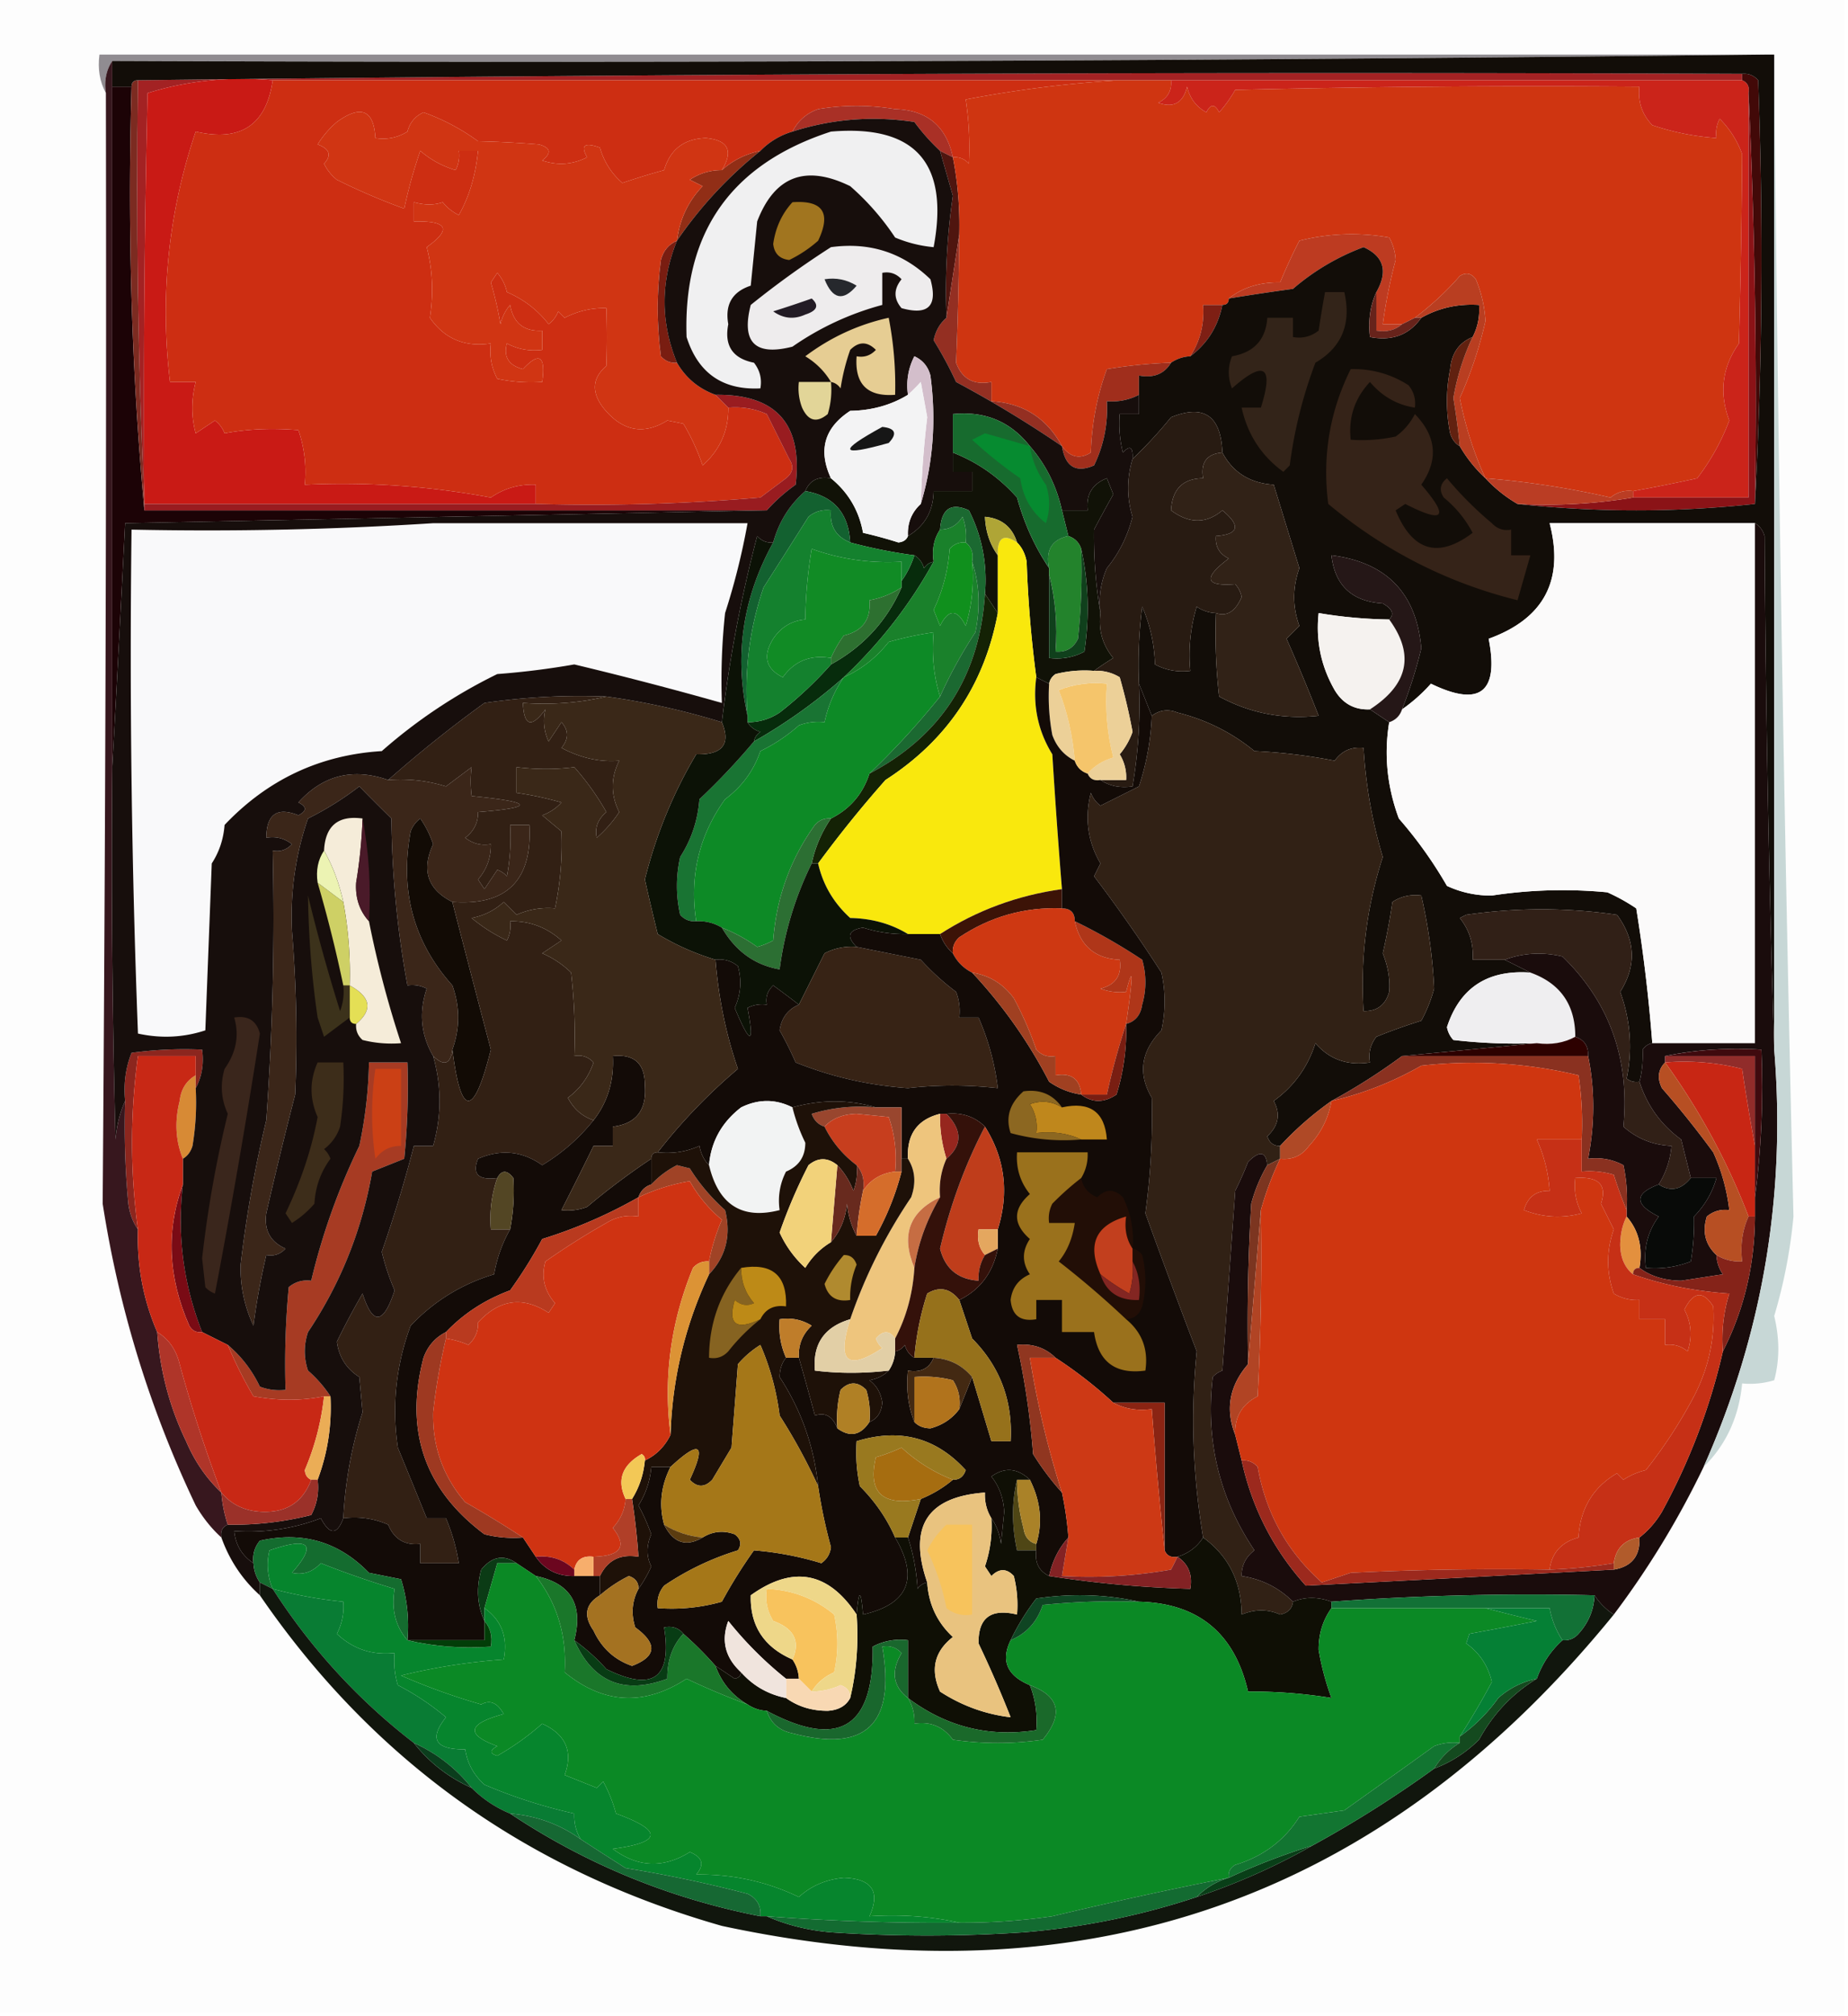 <svg xmlns="http://www.w3.org/2000/svg" width="288" height="314" style="shape-rendering:geometricPrecision;text-rendering:geometricPrecision;image-rendering:optimizeQuality;fill-rule:evenodd;clip-rule:evenodd"><path style="opacity:1" fill="#fdfdfd" d="M-.5-.5h288v314H-.5V-.5z"/><path style="opacity:1" fill="#908c91" d="M275.5 8.5c-85.832 1-171.832 1.333-258 1-.951 1.419-1.285 3.085-1 5-.961-1.765-1.295-3.765-1-6h260z"/><path style="opacity:1" fill="#a32223" d="M271.5 11.5v1h-229c-6.789-.601-13.289.066-19.5 2-.5 21.33-.667 42.664-.5 64a1089.603 1089.603 0 0 1-1-66c83.165-1 166.498-1.333 250-1z"/><path style="opacity:1" fill="#c91a15" d="M42.5 12.5c-.99 6.97-4.99 9.636-12 8-4.271 12.635-5.605 25.635-4 39h4c-.705 2.744-.705 5.411 0 8l3-2a4.452 4.452 0 0 1 1.5 2c3.577-.679 7.41-.846 11.5-.5.944 2.72 1.277 5.552 1 8.5 9.76-.45 19.427.216 29 2 2.077-1.437 4.41-2.104 7-2v3h-61c-.167-21.336 0-42.67.5-64 6.211-1.934 12.711-2.601 19.5-2z"/><path style="opacity:1" fill="#912e16" d="M118.5 23.5a64.92 64.92 0 0 0-13 14c.407-3.313 1.741-6.146 4-8.5l-2-1c1.525-1.009 3.192-1.509 5-1.5 1.716-1.525 3.716-2.525 6-3z"/><path style="opacity:1" fill="#cd2e12" d="M42.5 12.5h132c-8.03.47-16.03 1.47-24 3 .505 3.341.672 6.674.5 10-.671-.752-1.504-1.086-2.5-1-1.024-4.856-4.024-7.356-9-7.5-4-.667-8-.667-12 0-1.824.66-3.157 1.827-4 3.5a11.449 11.449 0 0 0-5 3c-2.284.475-4.284 1.475-6 3 1.829-3.009.996-4.675-2.5-5-3.4.112-5.567 1.779-6.5 5a109.636 109.636 0 0 0-6.5 2 11.145 11.145 0 0 1-3.5-5.5c-2.396-.866-3.063-.366-2 1.5-2.265 1.147-4.598 1.314-7 .5 1.493-1.156 1.326-1.99-.5-2.5a160.115 160.115 0 0 0-9.5-.5 33.556 33.556 0 0 0-8.5-4.5c-1.301.598-2.135 1.598-2.5 3-1.545.952-3.212 1.285-5 1-.245-4.38-2.245-5.214-6-2.5a14.974 14.974 0 0 0-3 3.5c1.885.697 2.218 1.697 1 3a7.253 7.253 0 0 0 2 2.5c3.4 1.69 6.9 3.19 10.5 4.5a73.673 73.673 0 0 1 2.5-9 14.815 14.815 0 0 0 5.5 3c.483-.948.65-1.948.5-3h3c-.39 3.849-1.39 7.182-3 10a7.253 7.253 0 0 1-2.5-2c-1.299.466-2.799.466-4.5 0v3c5.266-.131 5.933 1.202 2 4 .915 3.462 1.082 7.128.5 11 2.27 3.275 5.437 4.609 9.5 4-.24 1.967.094 3.8 1 5.5 2.31.497 4.643.663 7 .5.555-4.084-.445-4.75-3-2-2.224-.58-3.057-1.914-2.5-4 1.7.906 3.533 1.24 5.5 1v-3c-2.829.175-4.496-1.158-5-4a6.807 6.807 0 0 0-1.5 3 56.691 56.691 0 0 0-1.5-6.5l1-1.5a6.807 6.807 0 0 1 1.5 3c2.619 1.124 4.785 2.79 6.5 5a4.452 4.452 0 0 0 1.5-2l1 1c2.098-1.067 4.265-1.567 6.5-1.5.108 3.065.108 6.065 0 9-2.198 1.878-2.364 4.045-.5 6.5 2.932 3.663 6.265 4.33 10 2l2.5.5a34.195 34.195 0 0 1 3 6.5c2.699-2.398 4.033-5.398 4-9a11.99 11.99 0 0 1 6 1l3.5 7c.749 1.135.583 2.135-.5 3l-4 3a307.14 307.14 0 0 1-35 1v-3c-2.59-.104-4.923.563-7 2a126.037 126.037 0 0 0-29-2c.277-2.948-.056-5.78-1-8.5-4.09-.346-7.923-.179-11.5.5a4.452 4.452 0 0 0-1.5-2l-3 2c-.705-2.589-.705-5.256 0-8h-4c-1.605-13.365-.271-26.365 4-39 7.01 1.636 11.01-1.03 12-8z"/><path style="opacity:1" fill="#a93026" d="m148.5 24.5-2-1a32.634 32.634 0 0 1-4-4.5c-6.507-.978-12.841-.478-19 1.5.843-1.673 2.176-2.84 4-3.5 4-.667 8-.667 12 0 4.976.144 7.976 2.644 9 7.5z"/><path style="opacity:1" fill="#d03513" d="M112.5 26.5c-1.808-.009-3.475.491-5 1.5l2 1c-2.259 2.354-3.593 5.187-4 8.5-1.29.558-2.123 1.558-2.5 3-.667 5-.667 10 0 15 .671.752 1.504 1.086 2.5 1 1.385 2.383 3.385 4.05 6 5l2 2c.033 3.602-1.301 6.602-4 9a34.195 34.195 0 0 0-3-6.5l-2.5-.5c-3.735 2.33-7.068 1.663-10-2-1.864-2.455-1.698-4.622.5-6.5.108-2.935.108-5.935 0-9-2.235-.067-4.402.433-6.5 1.5l-1-1a4.452 4.452 0 0 1-1.5 2c-1.715-2.21-3.881-3.876-6.5-5a6.807 6.807 0 0 0-1.5-3l-1 1.5a56.691 56.691 0 0 1 1.5 6.5 6.807 6.807 0 0 1 1.5-3c.504 2.842 2.171 4.175 5 4v3c-1.967.24-3.8-.094-5.5-1-.557 2.086.276 3.42 2.5 4 2.555-2.75 3.555-2.084 3 2a24.939 24.939 0 0 1-7-.5c-.906-1.7-1.24-3.533-1-5.5-4.063.609-7.23-.725-9.5-4 .582-3.872.415-7.538-.5-11 3.933-2.798 3.266-4.131-2-4v-3c1.701.466 3.201.466 4.5 0a7.253 7.253 0 0 0 2.5 2c1.61-2.818 2.61-6.151 3-10h-3a4.932 4.932 0 0 1-.5 3 14.815 14.815 0 0 1-5.5-3 73.673 73.673 0 0 0-2.5 9c-3.6-1.31-7.1-2.81-10.5-4.5a7.253 7.253 0 0 1-2-2.5c1.218-1.303.885-2.303-1-3a14.974 14.974 0 0 1 3-3.5c3.755-2.714 5.755-1.88 6 2.5 1.788.285 3.455-.048 5-1 .365-1.402 1.199-2.402 2.5-3a33.556 33.556 0 0 1 8.5 4.5c3.258.077 6.424.244 9.5.5 1.826.51 1.993 1.344.5 2.5 2.402.814 4.735.647 7-.5-1.063-1.866-.396-2.366 2-1.5a11.145 11.145 0 0 0 3.5 5.5 109.636 109.636 0 0 1 6.5-2c.933-3.221 3.1-4.888 6.5-5 3.496.325 4.329 1.991 2.5 5z"/><path style="opacity:1" fill="#4f150f" d="m146.5 23.5 2 1a54.965 54.965 0 0 1 1 12l-2 13a102.955 102.955 0 0 1 1-19c-.673-2.351-1.34-4.684-2-7z"/><path style="opacity:1" fill="#791d11" d="M105.5 37.5c-2.57 6.376-2.57 12.71 0 19-.996.086-1.829-.248-2.5-1-.667-5-.667-10 0-15 .377-1.442 1.21-2.442 2.5-3z"/><path style="opacity:1" fill="#1c0306" d="M17.5 13.5h3c-.656 22.359.01 44.359 2 66h97c-33.17.667-66.502 1.333-100 2a9852.096 9852.096 0 0 1-2 38v-106z"/><path style="opacity:1" fill="#cf3511" d="M174.5 12.5h8c.14 1.624-.527 2.79-2 3.5 2.388.865 3.888.032 4.5-2.5.415 1.79 1.415 3.124 3 4 .667-1.333 1.333-1.333 2 0a20.495 20.495 0 0 0 2.5-3.5c20.997-.5 41.997-.667 63-.5-.271 2.321.396 4.321 2 6a39.714 39.714 0 0 0 10 2 4.934 4.934 0 0 1 .5-3 14.803 14.803 0 0 1 3.5 5.5c-.066 9.782-.233 19.615-.5 29.5-2.619 3.712-3.119 7.712-1.5 12a35.289 35.289 0 0 1-5 9c-3.366.74-6.7 1.407-10 2-1.322-.17-2.489.163-3.5 1a136.777 136.777 0 0 0-19.5-3c-1.812-3.94-3.146-8.106-4-12.5a63.405 63.405 0 0 0 4-12 19.716 19.716 0 0 0-1.5-6.5c-.718-.95-1.551-1.117-2.5-.5a45.794 45.794 0 0 1-7 6.5l-2 1h-3a80.663 80.663 0 0 1 2-10 7.93 7.93 0 0 0-1-3.5 33.227 33.227 0 0 0-14 .5 83.614 83.614 0 0 0-3 6.5c-3.175-.053-5.842.78-8 2.5 0 .667-.333 1-1 1h-3c.213 2.95-.454 5.617-2 8a5.728 5.728 0 0 0-3 1c-3.36.116-6.693.45-10 1-1.519 4.11-2.353 8.442-2.5 13-1.711 1.081-3.211.748-4.5-1-2.372-4.373-6.039-6.706-11-7v-3c-2.738.535-4.572-.465-5.5-3 .274-6.63.441-13.297.5-20a54.965 54.965 0 0 0-1-12c.996-.086 1.829.248 2.5 1a49.605 49.605 0 0 0-.5-10c7.97-1.53 15.97-2.53 24-3z"/><path style="opacity:1" fill="#7e1f14" d="M190.5 47.5c-.667 3.344-2.334 6.01-5 8 1.546-2.383 2.213-5.05 2-8h3z"/><path style="opacity:1" fill="#bd3b21" d="M218.5 50.5c-1.068.934-2.401 1.268-4 1v-6c1.83-3.242 1.163-5.575-2-7a36.116 36.116 0 0 0-11 6.5 359.96 359.96 0 0 0-10 1.5c2.158-1.72 4.825-2.553 8-2.5a83.614 83.614 0 0 1 3-6.5 33.227 33.227 0 0 1 14-.5 7.93 7.93 0 0 1 1 3.5 80.663 80.663 0 0 0-2 10h3z"/><path style="opacity:1" fill="#942f22" d="M149.5 36.5a615.598 615.598 0 0 1-.5 20c.928 2.535 2.762 3.535 5.5 3v3c4.961.294 8.628 2.627 11 7a178.634 178.634 0 0 0-16.5-10 60.245 60.245 0 0 0-3.5-6.5c.308-1.46.975-2.626 2-3.5l2-13z"/><path style="opacity:1" fill="#cb241a" d="M182.5 12.5h89c.838.342 1.172 1.008 1 2v63h-18v-1c3.3-.593 6.634-1.26 10-2a35.289 35.289 0 0 0 5-9c-1.619-4.288-1.119-8.288 1.5-12 .267-9.885.434-19.718.5-29.5a14.803 14.803 0 0 0-3.5-5.5 4.934 4.934 0 0 0-.5 3 39.714 39.714 0 0 1-10-2c-1.604-1.679-2.271-3.679-2-6-21.003-.167-42.003 0-63 .5a20.495 20.495 0 0 1-2.5 3.5c-.667-1.333-1.333-1.333-2 0-1.585-.876-2.585-2.21-3-4-.612 2.532-2.112 3.365-4.5 2.5 1.473-.71 2.14-1.876 2-3.5z"/><path style="opacity:1" fill="#a02e1c" d="M182.5 56.5c-1.052 1.756-2.719 2.423-5 2v3c-1.542.8-3.208 1.134-5 1a20.085 20.085 0 0 1-2 10c-2.812 1.22-4.479.22-5-3 1.289 1.748 2.789 2.081 4.5 1 .147-4.558.981-8.89 2.5-13 3.307-.55 6.64-.884 10-1z"/><path style="opacity:1" fill="#7c2b21" d="M21.5 12.5c-.33 22.173.003 44.173 1 66v1c-1.99-21.641-2.656-43.641-2-66 0-.667.333-1 1-1z"/><path style="opacity:1" fill="#420908" d="M271.5 12.5v-1c.996-.086 1.829.248 2.5 1 .83 22.17.663 44.17-.5 66a1024.55 1024.55 0 0 0-1-64c.172-.992-.162-1.658-1-2z"/><path style="opacity:1" fill="#8b1317" d="M272.5 14.5a1024.55 1024.55 0 0 1 1 64 171.63 171.63 0 0 1-37 0c6.19.323 12.19-.01 18-1h18v-63z"/><path style="opacity:1" fill="#991c20" d="M111.5 61.5c9.447-.126 13.614 4.54 12.5 14a26.416 26.416 0 0 0-4.5 4h-97v-1h61a307.14 307.14 0 0 0 35-1l4-3c1.083-.865 1.249-1.865.5-3l-3.5-7a11.99 11.99 0 0 0-6-1l-2-2z"/><path style="opacity:1" fill="#111207" d="M148.5 70.5c3.85 1.504 7.183 3.837 10 7 1.116 4.056 2.783 7.723 5 11v14c1.967.239 3.801-.094 5.5-1 .817-5.516.651-10.85-.5-16-.333-1-1-1.667-2-2l-1-4h4c-.273-2.458.727-4.125 3-5l1 2.5a228.58 228.58 0 0 0-3 5.5 71.462 71.462 0 0 0 1 13c-.34 2.644.327 4.977 2 7a44.093 44.093 0 0 0-3 2 18.453 18.453 0 0 0-6 .5c-.556.383-.889.883-1 1.5l-2-1a183.375 183.375 0 0 1-1.5-18c-.232-1.237-.732-2.237-1.5-3-.765-2.429-2.431-3.762-5-4 .095 2.286.762 4.286 2 6v9l-2-3c.384-4.628-.45-8.961-2.5-13-2.774-1.264-4.274-.264-4.5 3-.951 1.419-1.284 3.085-1 5-.617.11-1.117.444-1.5 1-.278-.916-.778-1.582-1.5-2a78.418 78.418 0 0 1-10-2c-.258-4.586-2.591-7.252-7-8 .683-1.677 2.017-2.343 4-2 2.711 2.213 4.377 5.046 5 8.5a66.95 66.95 0 0 1 5.5 1.5c.765-.07 1.265-.403 1.5-1 2.612-1.552 3.945-3.885 4-7h6v-3h-3v-3z"/><path style="opacity:1" fill="#120d08" d="M275.5 8.5h1v155a3184.162 3184.162 0 0 1-1.5-80c-.278-.916-.778-1.582-1.5-2h-32c2.3 8.87-.867 14.87-9.5 18 1.632 8.371-1.368 10.704-9 7a25.593 25.593 0 0 1-4.5 4 72.553 72.553 0 0 0 3-9.5c-.74-8.574-5.406-13.407-14-14.5.526 4.69 3.193 7.19 8 7.5 1.499.838 1.832 1.671 1 2.5a72.045 72.045 0 0 1-11-1c-.465 4.292.368 8.292 2.5 12 1.264 2.107 3.097 3.107 5.5 3l3 2c-.835 5.031-.335 10.031 1.5 15a65.847 65.847 0 0 1 7.5 10.5 16.08 16.08 0 0 0 7 1.5 73.003 73.003 0 0 1 18-.5 29.517 29.517 0 0 1 4.5 2.5 252.259 252.259 0 0 1 2.5 21c-.617.111-1.117.444-1.5 1 .068 1.842-.099 3.509-.5 5a2.428 2.428 0 0 1-2-.5c.949-4.514.616-9.014-1-13.5 2.562-4.054 2.396-8.054-.5-12-7.788-1.136-15.621-1.136-23.5 0l-1 .5c1.516 1.897 2.183 4.064 2 6.5h5l4 2c-6.663-.473-10.996 2.36-13 8.5a3.943 3.943 0 0 0 1 2c4.321.499 8.654.666 13 .5l-21 2a94.4 94.4 0 0 1-11 7 50.369 50.369 0 0 0-8 7c-.997.03-1.664-.47-2-1.5 1.763-1.654 2.096-3.487 1-5.5 3.135-2.257 5.301-5.257 6.5-9 2.195 2.537 5.028 3.537 8.5 3-.262-1.478.071-2.811 1-4a87.287 87.287 0 0 1 7-2.5 22.703 22.703 0 0 0 2-5c-.214-4.753-.881-9.586-2-14.5-1.644-.214-3.144.12-4.5 1a100.318 100.318 0 0 1-1.5 8c.831 2.104 1.164 4.104 1 6-.577 2.05-1.91 3.05-4 3-.509-8.272.491-16.272 3-24-1.65-5.477-2.65-11.144-3-17-1.89-.203-3.39.463-4.5 2-4.08-.8-8.247-1.3-12.5-1.5-3.521-2.887-7.521-4.887-12-6-1.428-.579-2.762-.412-4 .5l-2-5a72.367 72.367 0 0 1 .5-12c1.232 2.8 1.899 5.8 2 9 1.699.906 3.533 1.239 5.5 1a25.88 25.88 0 0 1 1-10c.917.627 1.917.96 3 1a84.902 84.902 0 0 0 .5 13c4.81 2.602 9.976 3.602 15.5 3a306.143 306.143 0 0 0-5-12l2-2c-1.082-2.96-1.082-5.96 0-9l-4-13c-3.681-.227-6.348-1.893-8-5-.216-5.743-2.883-7.576-8-5.5a69.482 69.482 0 0 1-6 6.5c.107-1.879-.393-2.212-1.5-1a18.452 18.452 0 0 1-.5-6h3v-6c2.281.423 3.948-.244 5-2a5.728 5.728 0 0 1 3-1c2.666-1.99 4.333-4.656 5-8 .667 0 1-.333 1-1a359.96 359.96 0 0 1 10-1.5 36.116 36.116 0 0 1 11-6.5c3.163 1.425 3.83 3.758 2 7-.968 2.107-1.302 4.44-1 7 3.442.672 6.109-.328 8-3 2.748-1.544 5.748-2.21 9-2 .134 1.791-.199 3.458-1 5-2.114.86-3.28 2.527-3.5 5a25.238 25.238 0 0 0 0 10c.278.916.778 1.582 1.5 2a21.62 21.62 0 0 0 4 5 21.622 21.622 0 0 0 5 4 171.63 171.63 0 0 0 37 0c1.163-21.83 1.33-43.83.5-66-.671-.752-1.504-1.086-2.5-1-83.502-.333-166.835 0-250 1-.667 0-1 .333-1 1h-3v-4c86.168.333 172.168 0 258-1z"/><path style="opacity:1" fill="#ba3d24" d="M231.5 74.5a136.777 136.777 0 0 1 19.5 3c1.011-.837 2.178-1.17 3.5-1v1c-5.81.99-11.81 1.323-18 1a21.622 21.622 0 0 1-5-4z"/><path style="opacity:1" fill="#352318" d="M210.5 57.5c3.248-.084 6.248.75 9 2.5.837 1.011 1.17 2.178 1 3.5-2.785-.433-5.119-1.766-7-4-2.374 2.528-3.374 5.528-3 9 2.357.163 4.69-.003 7-.5 1.27-.9 2.27-2.066 3-3.5 3.366 3.464 3.699 7.131 1 11 4.42 5.112 3.587 6.112-2.5 3l-1.5 1c2.642 6.375 6.642 7.542 12 3.5-1.108-2.112-2.608-3.946-4.5-5.5-.749-1.135-.583-2.135.5-3a54.919 54.919 0 0 0 7 7c.825.886 1.825 1.219 3 1v4h3l-2 7c-10.902-2.701-20.735-7.701-29.5-15-.948-7.415.218-14.415 3.5-21z"/><path style="opacity:1" fill="#b93e21" d="M231.5 74.5a21.62 21.62 0 0 1-4-5 114.247 114.247 0 0 0-1-7.5 36.933 36.933 0 0 1 3-9.5c.801-1.542 1.134-3.209 1-5-3.252-.21-6.252.456-9 2h-1a45.794 45.794 0 0 0 7-6.5c.949-.617 1.782-.45 2.5.5a19.716 19.716 0 0 1 1.5 6.5 63.405 63.405 0 0 1-4 12c.854 4.394 2.188 8.56 4 12.5z"/><path style="opacity:1" fill="#612110" d="M229.5 52.5a36.933 36.933 0 0 0-3 9.5c.417 2.498.751 4.998 1 7.5-.722-.418-1.222-1.084-1.5-2a25.238 25.238 0 0 1 0-10c.22-2.473 1.386-4.14 3.5-5z"/><path style="opacity:1" fill="#332419" d="M206.5 45.5h3c1.128 4.919-.372 8.585-4.5 11a70.302 70.302 0 0 0-4 16l-1 1c-3.413-2.485-5.58-5.818-6.5-10h3c2.037-6.466.537-7.466-4.5-3-.667-1.667-.667-3.333 0-5 3.436-.6 5.269-2.6 5.5-6h4v3c1.478.262 2.811-.071 4-1 .303-2.03.636-4.03 1-6z"/><path style="opacity:1" fill="#67231b" d="M214.5 45.5v6c1.599.268 2.932-.066 4-1l2-1h1c-1.891 2.672-4.558 3.672-8 3-.302-2.56.032-4.893 1-7z"/><path style="opacity:1" fill="#fbfafa" d="M273.5 81.5v81h-16a252.259 252.259 0 0 0-2.5-21 29.517 29.517 0 0 0-4.5-2.5 73.003 73.003 0 0 0-18 .5 16.08 16.08 0 0 1-7-1.5 65.847 65.847 0 0 0-7.5-10.5c-1.835-4.969-2.335-9.969-1.5-15 1-.333 1.667-1 2-2a25.593 25.593 0 0 0 4.5-4c7.632 3.704 10.632 1.371 9-7 8.633-3.13 11.8-9.13 9.5-18h32z"/><path style="opacity:1" fill="#281b12" d="M190.5 70.5c-2.412.194-3.412 1.527-3 4-3.156.03-4.822 1.696-5 5 2.846 2.107 5.513 2.107 8 0 2.913 2.401 2.579 3.734-1 4-.14 1.624.527 2.79 2 3.5-4.055 3.04-3.721 4.374 1 4a3.944 3.944 0 0 1 1 2c-.971 2.258-2.304 3.091-4 2.5a5.577 5.577 0 0 1-3-1 25.88 25.88 0 0 0-1 10c-1.967.239-3.801-.094-5.5-1-.101-3.2-.768-6.2-2-9a72.367 72.367 0 0 0-.5 12c.249 5.202-.084 10.536-1 16-1.915.284-3.581-.049-5-1h4a6.846 6.846 0 0 0-1-4 11.068 11.068 0 0 0 2-3.5 89.89 89.89 0 0 0-2-8.5 6.846 6.846 0 0 0-4-1 44.093 44.093 0 0 1 3-2c-1.673-2.023-2.34-4.356-2-7a13.115 13.115 0 0 1 1-7c1.889-2.3 3.223-4.966 4-8-.912-2.965-.912-5.965 0-9 2.1-1.998 4.1-4.165 6-6.5 5.117-2.076 7.784-.243 8 5.5z"/><path style="opacity:1" fill="#136130" d="M125.5 76.5c4.409.748 6.742 3.414 7 8-2.227-.9-3.227-2.567-3-5-1.322-.17-2.489.163-3.5 1a1873.786 1873.786 0 0 1-7 11c-2.2 6.408-3.034 13.075-2.5 20-2.099-9.383-.765-18.383 4-27 .883-3.204 2.55-5.87 5-8z"/><path style="opacity:1" fill="#10901d" d="M150.5 84.5c.904.709 1.237 1.709 1 3a25.878 25.878 0 0 1-1 10c-1.333-2.667-2.667-2.667-4 0l-1-2.5c1.414-2.951 2.247-6.118 2.5-9.5.671-.752 1.504-1.086 2.5-1z"/><path style="opacity:1" fill="#072c0c" d="M142.5 86.5c.722.418 1.222 1.084 1.5 2 .383-.556.883-.89 1.5-1-3.691 6.694-8.358 12.693-14 18a83.134 83.134 0 0 1-14 10c.111-.617.444-1.117 1-1.5-.916-.278-1.582-.778-2-1.5 1.808.009 3.475-.491 5-1.5a59.403 59.403 0 0 0 8-7.5c5.045-2.771 8.711-6.77 11-12v-1c.845-1.171 1.511-2.505 2-4z"/><path style="opacity:1" fill="#23832c" d="M166.5 83.5c1 .333 1.667 1 2 2a98.433 98.433 0 0 1-.5 14c-.71 1.473-1.876 2.14-3.5 2 .317-4.202-.017-8.202-1-12v-1c-.584-2.785.416-4.452 3-5z"/><path style="opacity:1" fill="#f5f2ef" d="M216.5 96.5c3.984 5.463 2.984 10.13-3 14-2.403.107-4.236-.893-5.5-3-2.132-3.708-2.965-7.708-2.5-12 3.635.614 7.302.948 11 1z"/><path style="opacity:1" fill="#118b25" d="M140.5 90.5v1a13.216 13.216 0 0 1-5 2c.259 2.98-1.074 4.813-4 5.5a18.473 18.473 0 0 0-2 3.5c-3.187-.54-5.687.46-7.5 3-2.665-1.323-3.165-3.323-1.5-6 1.228-1.821 2.894-2.821 5-3a72.033 72.033 0 0 1 1-11c4.494 1.612 9.161 2.278 14 2v3z"/><path style="opacity:1" fill="#1a812b" d="M150.5 84.5c-.996-.086-1.829.248-2.5 1-.253 3.382-1.086 6.549-2.5 9.5l1 2.5c1.333-2.667 2.667-2.667 4 0a25.878 25.878 0 0 0 1-10c1.143 3.476 1.31 7.142.5 11a73.729 73.729 0 0 0-5.5 10c-.979-3.125-1.313-6.458-1-10a52.56 52.56 0 0 0-7 1.5c-1.941 2.454-4.275 4.287-7 5.5 5.642-5.307 10.309-11.306 14-18-.284-1.915.049-3.581 1-5 1.517-.01 2.684-.677 3.5-2a8.43 8.43 0 0 1 .5 4z"/><path style="opacity:1" fill="#14812e" d="M132.5 84.5a78.418 78.418 0 0 0 10 2c-.489 1.495-1.155 2.829-2 4v-3c-4.839.278-9.506-.388-14-2a72.033 72.033 0 0 0-1 11c-2.106.179-3.772 1.179-5 3-1.665 2.677-1.165 4.677 1.5 6 1.813-2.54 4.313-3.54 7.5-3v1a59.403 59.403 0 0 1-8 7.5c-1.525 1.009-3.192 1.509-5 1.5v-1c-.534-6.925.3-13.592 2.5-20 2.364-3.687 4.698-7.354 7-11 1.011-.837 2.178-1.17 3.5-1-.227 2.433.773 4.1 3 5z"/><path style="opacity:1" fill="#251717" d="M218.5 110.5c-.333 1-1 1.667-2 2l-3-2c5.984-3.87 6.984-8.537 3-14 .832-.829.499-1.662-1-2.5-4.807-.31-7.474-2.81-8-7.5 8.594 1.093 13.26 5.926 14 14.5a72.553 72.553 0 0 1-3 9.5z"/><path style="opacity:1" fill="#2d7030" d="M140.5 91.5c-2.289 5.23-5.955 9.229-11 12v-1a18.473 18.473 0 0 1 2-3.5c2.926-.687 4.259-2.52 4-5.5a13.216 13.216 0 0 0 5-2z"/><path style="opacity:1" fill="#10401c" d="M168.5 85.5c1.151 5.15 1.317 10.484.5 16-1.699.906-3.533 1.239-5.5 1v-13c.983 3.798 1.317 7.798 1 12 1.624.14 2.79-.527 3.5-2 .499-4.655.666-9.322.5-14z"/><path style="opacity:1" fill="#312217" d="M190.5 70.5c1.652 3.107 4.319 4.773 8 5l4 13c-1.082 3.04-1.082 6.04 0 9l-2 2a306.143 306.143 0 0 1 5 12c-5.524.602-10.69-.398-15.5-3a84.902 84.902 0 0 1-.5-13c1.696.591 3.029-.242 4-2.5a3.944 3.944 0 0 0-1-2c-4.721.374-5.055-.96-1-4-1.473-.71-2.14-1.876-2-3.5 3.579-.266 3.913-1.599 1-4-2.487 2.107-5.154 2.107-8 0 .178-3.304 1.844-4.97 5-5-.412-2.473.588-3.806 3-4z"/><path style="opacity:1" fill="#ecd098" d="M170.5 104.5a6.846 6.846 0 0 1 4 1 89.89 89.89 0 0 1 2 8.5 11.068 11.068 0 0 1-2 3.5 6.846 6.846 0 0 1 1 4h-4c-.992.172-1.658-.162-2-1 1.034-1.187 2.367-2.02 4-2.5-.96-3.73-1.293-7.563-1-11.5-2.619-.268-5.119.065-7.5 1 1.334 3.408 2.167 7.075 2.5 11-1.673-.843-2.84-2.176-3.5-4a32.462 32.462 0 0 1-.5-8c.111-.617.444-1.117 1-1.5a18.453 18.453 0 0 1 6-.5z"/><path style="opacity:1" fill="#1b6931" d="M153.5 92.5c-.812 12.786-6.812 22.119-18 28a124.093 124.093 0 0 0 11-12 73.729 73.729 0 0 1 5.5-10c.81-3.858.643-7.524-.5-11 .237-1.291-.096-2.291-1-3a8.43 8.43 0 0 0-.5-4c-.816 1.323-1.983 1.99-3.5 2 .226-3.264 1.726-4.264 4.5-3 2.05 4.039 2.884 8.372 2.5 13z"/><path style="opacity:1" fill="#142205" d="m153.5 92.5 2 3c-2.084 11.161-7.917 19.828-17.5 26a184.18 184.18 0 0 0-10.5 13h-1a19.507 19.507 0 0 1 3-7c2.97-1.489 4.97-3.822 6-7 11.188-5.881 17.188-15.214 18-28z"/><path style="opacity:1" fill="#197433" d="M131.5 105.5a19.49 19.49 0 0 0-3 7 8.43 8.43 0 0 0-4 .5 26.317 26.317 0 0 1-6 4c-1.031 3.039-2.865 5.539-5.5 7.5-4.065 5.643-5.565 11.976-4.5 19-.996.086-1.829-.248-2.5-1-.667-3-.667-6 0-9 1.747-2.71 2.747-5.71 3-9a106.308 106.308 0 0 0 8.5-9 83.134 83.134 0 0 0 14-10z"/><path style="opacity:1" fill="#3b2619" d="M70.5 140.5c-3.865-1.948-4.865-4.948-3-9a15.686 15.686 0 0 0-2-4 4.451 4.451 0 0 0-1.5 2c-1.724 9.237.443 17.237 6.5 24 1.2 3.333 1.2 6.667 0 10-.304 2.296-1.304 2.629-3 1-1.908-3.302-2.242-6.802-1-10.5a4.934 4.934 0 0 0-3-.5 150.587 150.587 0 0 1-2.5-26 344.08 344.08 0 0 1-5-5 48.45 48.45 0 0 1-8 5c-1.94 5.59-2.774 11.423-2.5 17.5.7 8.499.867 16.999.5 25.5a643.038 643.038 0 0 0-4.5 18.5c-.373 2.617.627 4.45 3 5.5-.825.886-1.825 1.219-3 1-.898 3.862-1.565 7.529-2 11a20.87 20.87 0 0 1-2-9.5c.883-7.58 2.216-15.08 4-22.5a441.88 441.88 0 0 0 1-42c1.175.219 2.175-.114 3-1-1.189-.929-2.522-1.262-4-1 .034-3.676 1.7-4.843 5-3.5 1.333-.667 1.333-1.333 0-2 3.83-4.254 8.497-5.42 14-3.5 3.079-.24 6.079.093 9 1l4-3c-.194 1.43-.194 2.93 0 4.5 9.665.943 9.999 1.776 1 2.5.02 1.643-.647 2.976-2 4 1.189.929 2.522 1.262 4 1 .023 2.1-.644 3.933-2 5.5l1 1.5 2-3a3.647 3.647 0 0 1 1.5 1c.497-2.646.664-5.313.5-8h3c.489 8.621-3.511 12.621-12 12z"/><path style="opacity:1" fill="#f9e80d" d="M158.5 84.5c.768.763 1.268 1.763 1.5 3 .209 6.08.709 12.08 1.5 18-.577 4.369.257 8.369 2.5 12 .434 7.012.934 14.012 1.5 21-6.915.969-13.249 3.303-19 7h-5c-2.649-1.609-5.649-2.443-9-2.5-2.591-2.357-4.258-5.191-5-8.5a184.18 184.18 0 0 1 10.5-13c9.583-6.172 15.416-14.839 17.5-26v-9c-.098-2.748.902-3.414 3-2z"/><path style="opacity:1" fill="#0d8a26" d="M146.5 108.5a124.093 124.093 0 0 1-11 12c-1.03 3.178-3.03 5.511-6 7-.996-.086-1.829.248-2.5 1-3.836 5.338-6.003 11.338-6.5 18-.793.431-1.627.765-2.5 1a25.194 25.194 0 0 0-5.5-3c-1.208-.734-2.541-1.067-4-1-1.065-7.024.435-13.357 4.5-19 2.635-1.961 4.469-4.461 5.5-7.5a26.317 26.317 0 0 0 6-4 8.43 8.43 0 0 1 4-.5 19.49 19.49 0 0 1 3-7c2.725-1.213 5.059-3.046 7-5.5a52.56 52.56 0 0 1 7-1.5c-.313 3.542.021 6.875 1 10z"/><path style="opacity:1" fill="#120b05" d="M70.5 140.5a3333.31 3333.31 0 0 0 6 23c-2.667 10.624-4.667 10.624-6 0 1.2-3.333 1.2-6.667 0-10-6.057-6.763-8.224-14.763-6.5-24a4.451 4.451 0 0 1 1.5-2 15.686 15.686 0 0 1 2 4c-1.865 4.052-.865 7.052 3 9z"/><path style="opacity:1" fill="#3c1307" d="M165.5 138.5v3c-5.806-.232-11.139 1.268-16 4.5-.752.671-1.086 1.504-1 2.5-.901-.79-1.568-1.79-2-3 5.751-3.697 12.085-6.031 19-7z"/><path style="opacity:1" fill="#312017" d="M255.5 168.5c1.19 3.716 3.356 6.716 6.5 9l1.5 6c-1.495 1.845-3.162 2.178-5 1 1.13-1.815 1.796-3.815 2-6-2.874-.123-5.374-1.123-7.5-3 1.007-10.529-2.16-19.362-9.5-26.5-3.092-.736-6.092-.569-9 .5h-5c.183-2.436-.484-4.603-2-6.5l1-.5c7.879-1.136 15.712-1.136 23.5 0 2.896 3.946 3.062 7.946.5 12 1.616 4.486 1.949 8.986 1 13.5a2.428 2.428 0 0 0 2 .5z"/><path style="opacity:1" fill="#322014" d="M94.5 108.5c-4.134.985-8.468 1.318-13 1 .156 3.635 1.322 3.968 3.5 1a7.493 7.493 0 0 0 .5 5l2-3c1.145 1.276 1.145 2.609 0 4 3.016 1.584 6.016 2.251 9 2-1.333 2.667-1.333 5.333 0 8a19.897 19.897 0 0 1-3.5 4c-.333-1.547.167-2.88 1.5-4a40.954 40.954 0 0 0-5-7c-2.883.372-5.883.372-9 0v4a52.55 52.55 0 0 1 7 1.5 7.292 7.292 0 0 1-3 2l3 2.5c.17 3.962-.163 7.962-1 12a11.987 11.987 0 0 0-6 1l-2-2c-1.412 1.306-3.079 2.14-5 2.5a25.624 25.624 0 0 0 5.5 3.5c.483-.948.65-1.948.5-3 3.037-.052 5.704.948 8 3l-3 2a14.743 14.743 0 0 1 4.5 3 84.94 84.94 0 0 1 .5 13c1.175-.219 2.175.114 3 1-.78 2.273-2.112 4.106-4 5.5.91 1.749 2.243 2.916 4 3.5-2.22 2.787-4.886 5.12-8 7-3.103-2.204-6.437-2.537-10-1-.962 2.383.038 3.383 3 3-.888 2.554-1.221 5.221-1 8h3c-1.219 2.136-2.052 4.469-2.5 7-5.037 1.511-9.37 4.178-13 8-2.285 6.145-2.952 12.478-2 19 1.537 3.729 3.037 7.395 4.5 11h3a29.772 29.772 0 0 1 2 7h-6v-3c-2.412.256-4.08-.744-5-3a13.115 13.115 0 0 0-7-1c.3-5.701 1.3-11.201 3-16.5l-.5-5.5c-2.008-1.264-3.175-3.097-3.5-5.5a114.481 114.481 0 0 1 4-7.5c1.596 5 3.262 4.834 5-.5a36.401 36.401 0 0 1-2-6 210.434 210.434 0 0 0 5-16.5h3c1.333-4.667 1.333-9.333 0-14 1.696 1.629 2.696 1.296 3-1 1.333 10.624 3.333 10.624 6 0a3333.31 3333.31 0 0 1-6-23c8.489.621 12.489-3.379 12-12h-3a32.438 32.438 0 0 1-.5 8 3.647 3.647 0 0 0-1.5-1l-2 3-1-1.5c1.356-1.567 2.023-3.4 2-5.5-1.478.262-2.811-.071-4-1 1.353-1.024 2.02-2.357 2-4 8.999-.724 8.665-1.557-1-2.5-.194-1.57-.194-3.07 0-4.5l-4 3a23.833 23.833 0 0 0-9-1 195.839 195.839 0 0 1 15-12 102.955 102.955 0 0 1 19-1z"/><path style="opacity:1" fill="#2c6f33" d="M129.5 127.5a19.507 19.507 0 0 0-3 7 52.518 52.518 0 0 0-5 16.5c-3.871-.668-6.871-2.835-9-6.5a25.194 25.194 0 0 1 5.5 3 11.456 11.456 0 0 0 2.5-1c.497-6.662 2.664-12.662 6.5-18 .671-.752 1.504-1.086 2.5-1z"/><path style="opacity:1" fill="#312115" d="M199.5 178.5v2l-2 1c-.196-2.146-1.196-2.312-3-.5a54.628 54.628 0 0 1-2 4.5l-2 28a3.647 3.647 0 0 0-1.5 1c-1.15 9.856 1.017 18.856 6.5 27-1.353 1.024-2.02 2.357-2 4 3.129.474 5.795 1.808 8 4-.12 1.086-.787 1.753-2 2-1.903-.853-3.903-.853-6 0-.037-5.117-2.037-9.117-6-12-1.629-9.742-1.962-19.408-1-29a1293.1 1293.1 0 0 1-8-21.5 111.817 111.817 0 0 0 1-18c-2.2-3.747-1.7-7.247 1.5-10.5.667-3 .667-6 0-9a233.986 233.986 0 0 0-10.5-15l1-2c-1.99-3.389-2.49-7.056-1.5-11a4.457 4.457 0 0 0 1.5 2c2.01-1.002 4.01-2.002 6-3a40.016 40.016 0 0 0 2-11c1.238-.912 2.572-1.079 4-.5 4.479 1.113 8.479 3.113 12 6 4.253.2 8.42.7 12.5 1.5 1.11-1.537 2.61-2.203 4.5-2 .35 5.856 1.35 11.523 3 17-2.509 7.728-3.509 15.728-3 24 2.09.05 3.423-.95 4-3 .164-1.896-.169-3.896-1-6a100.318 100.318 0 0 0 1.5-8c1.356-.88 2.856-1.214 4.5-1 1.119 4.914 1.786 9.747 2 14.5a22.703 22.703 0 0 1-2 5 87.287 87.287 0 0 0-7 2.5c-.929 1.189-1.262 2.522-1 4-3.472.537-6.305-.463-8.5-3-1.199 3.743-3.365 6.743-6.5 9 1.096 2.013.763 3.846-1 5.5.336 1.03 1.003 1.53 2 1.5z"/><path style="opacity:1" fill="#ce3812" d="M165.5 141.5c1.333 0 2 .667 2 2 .813 3.816 3.147 5.816 7 6 .363 2.411-.637 3.911-3 4.5a8.43 8.43 0 0 0 4 .5c1.129-4.424 1.129-2.757 0 5a108.785 108.785 0 0 0-3 11h-4c-.194-2.412-1.527-3.412-4-3v-3c-1.175.219-2.175-.114-3-1a54.597 54.597 0 0 0-3.5-8c-1.638-2.234-3.805-3.567-6.5-4a6.547 6.547 0 0 1-3-3c-.086-.996.248-1.829 1-2.5 4.861-3.232 10.194-4.732 16-4.5z"/><path style="opacity:1" fill="#0c1206" d="M120.5 84.5c-4.765 8.617-6.099 17.617-4 27v1c.418.722 1.084 1.222 2 1.5-.556.383-.889.883-1 1.5a106.308 106.308 0 0 1-8.5 9c-.253 3.29-1.253 6.29-3 9-.667 3-.667 6 0 9 .671.752 1.504 1.086 2.5 1 1.459-.067 2.792.266 4 1 2.129 3.665 5.129 5.832 9 6.5a52.518 52.518 0 0 1 5-16.5h1c.742 3.309 2.409 6.143 5 8.5 3.351.057 6.351.891 9 2.5a21.336 21.336 0 0 1-7-1c-2.303.376-2.637 1.376-1 3a9.108 9.108 0 0 0-5 1l-4 8a173.55 173.55 0 0 0-4-3c-.886.825-1.219 1.825-1 3a4.934 4.934 0 0 0-3 .5c1.104 5.817.438 5.817-2 0 .959-2.12 1.126-4.287.5-6.5-1.011-.837-2.178-1.17-3.5-1a39.056 39.056 0 0 1-9-4c-.708-2.866-1.375-5.7-2-8.5 1.75-6.983 4.416-13.483 8-19.5 4.085.101 5.418-1.566 4-5a210.775 210.775 0 0 1 5.5-29c.671.752 1.504 1.086 2.5 1z"/><path style="opacity:1" fill="#af3619" d="M167.5 143.5a90.743 90.743 0 0 1 10.5 6 12.494 12.494 0 0 1 0 7c-.236 1.619-1.069 2.619-2.5 3 1.129-7.757 1.129-9.424 0-5a8.43 8.43 0 0 1-4-.5c2.363-.589 3.363-2.089 3-4.5-3.853-.184-6.187-2.184-7-6z"/><path style="opacity:1" fill="#efeef0" d="M238.5 151.5c4.665 1.67 6.998 5.003 7 10-1.765.961-3.765 1.295-6 1a84.902 84.902 0 0 1-13-.5 3.943 3.943 0 0 1-1-2c2.004-6.14 6.337-8.973 13-8.5z"/><path style="opacity:1" fill="#372315" d="M133.5 147.5c3.303.665 6.637 1.332 10 2a38.929 38.929 0 0 0 5.5 5 8.43 8.43 0 0 1 .5 4h3a38.927 38.927 0 0 1 3 11c-4.75-.521-9.417-.521-14 0-6.09-.429-11.924-1.762-17.5-4a54.841 54.841 0 0 0-2.5-5c.287-1.943 1.287-3.277 3-4l4-8a9.108 9.108 0 0 1 5-1z"/><path style="opacity:1" fill="#2d0100" d="M245.5 161.5c1.406.473 2.073 1.473 2 3h-29l21-2c2.235.295 4.235-.039 6-1z"/><path style="opacity:1" fill="#1a0c0c" d="M273.5 81.5c.722.418 1.222 1.084 1.5 2 .168 26.836.668 53.503 1.5 80 1.871 22.638-1.795 44.305-11 65a135.875 135.875 0 0 1-14 23 10.165 10.165 0 0 1-3-3 431.7 431.7 0 0 0-41 1c-2.112-.775-4.112-.775-6 0-2.205-2.192-4.871-3.526-8-4-.02-1.643.647-2.976 2-4-5.483-8.144-7.65-17.144-6.5-27a3.647 3.647 0 0 1 1.5-1l2-28a54.628 54.628 0 0 0 2-4.5c1.804-1.812 2.804-1.646 3 .5a24.004 24.004 0 0 0-2.5 6c-.5 8.327-.666 16.66-.5 25-2.907 3.368-3.573 7.035-2 11l1 4c1.612 7.39 4.945 13.89 10 19.5 16.03-.812 32.03-1.645 48-2.5 2.797-.467 4.131-2.133 4-5 1.385-1.074 2.551-2.407 3.5-4a97.24 97.24 0 0 0 9.5-25c3.3-6.475 4.967-13.475 5-21v-3c.992-7.482 1.325-15.148 1-23-5.195-.321-10.195.013-15 1v1c-1.098 1.101-1.265 2.434-.5 4a145.435 145.435 0 0 1 8 10 30.173 30.173 0 0 1 2.5 9c-1.322-.17-2.489.163-3.5 1-.738 2.381-.238 4.381 1.5 6a5.576 5.576 0 0 0 1 3l-6.5 1c-2.61-.033-4.777-.7-6.5-2 .536-3.198-.131-5.865-2-8v-1a24.935 24.935 0 0 0-.5-7c-1.699-.906-3.533-1.239-5.5-1 1.059-5.491 1.059-10.825 0-16 .073-1.527-.594-2.527-2-3-.002-4.997-2.335-8.33-7-10l-4-2c2.908-1.069 5.908-1.236 9-.5 7.34 7.138 10.507 15.971 9.5 26.5 2.126 1.877 4.626 2.877 7.5 3-.204 2.185-.87 4.185-2 6-3.817 1.433-3.817 3.1 0 5-1.729 2.351-2.396 5.018-2 8 2.42.208 4.753-.126 7-1 .387-2.231.553-4.564.5-7 1.694-1.74 2.861-3.74 3.5-6h-4l-1.5-6c-3.144-2.284-5.31-5.284-6.5-9 .401-1.491.568-3.158.5-5 .383-.556.883-.889 1.5-1h16v-81z"/><path style="opacity:1" fill="#130b07" d="m161.5 105.5 2 1a32.462 32.462 0 0 0 .5 8c.66 1.824 1.827 3.157 3.5 4 .333 1 1 1.667 2 2 .342.838 1.008 1.172 2 1 1.419.951 3.085 1.284 5 1 .916-5.464 1.249-10.798 1-16l2 5a40.016 40.016 0 0 1-2 11c-1.99.998-3.99 1.998-6 3a4.457 4.457 0 0 1-1.5-2c-.99 3.944-.49 7.611 1.5 11l-1 2a233.986 233.986 0 0 1 10.5 15c.667 3 .667 6 0 9-3.2 3.253-3.7 6.753-1.5 10.5a111.817 111.817 0 0 1-1 18 1293.1 1293.1 0 0 0 8 21.5c-.962 9.592-.629 19.258 1 29-.948 1.478-2.281 2.478-4 3-.992.172-1.658-.162-2-1v-23h-8a68.464 68.464 0 0 0-9-7c-1.602-1.574-3.602-2.241-6-2a121.394 121.394 0 0 1 2.5 17 42.689 42.689 0 0 0 4.5 6 51.569 51.569 0 0 1 1 7c-1.508 1.681-2.508 3.681-3 6-1.604-.787-2.271-2.12-2-4v-1c1.021-3.306.688-6.64-1-10-1.937-1.826-3.937-1.993-6-.5 1.22 1.525 1.887 3.359 2 5.5l-.5 5c-.21-1.558-.71-2.891-1.5-4-.734-1.208-1.067-2.541-1-4-8.999.647-11.999 5.314-9 14-.617.111-1.117.444-1.5 1-.183-2.865-.683-5.531-1.5-8l2-6c1.868-.763 3.535-1.763 5-3 .997.03 1.664-.47 2-1.5-4.619-5.073-10.286-6.573-17-4.5-.163 2.357.003 4.69.5 7 2.398 2.408 4.231 5.074 5.5 8 3.737 6.376 2.07 10.376-5 12-.333-4-.667-4-1 0-4.435-6.698-9.935-7.698-16.5-3-.126 4.734 2.041 8.067 6.5 10 .61.891.943 1.891 1 3h-2a57.42 57.42 0 0 1-9-9c-1.153 3.053-.487 5.72 2 8-.06.543-.393.876-1 1a185.977 185.977 0 0 0-3-2 53.25 53.25 0 0 0-5-5c-.709-.904-1.709-1.237-3-1 1.262 7.915-1.738 10.082-9 6.5a31.473 31.473 0 0 0-5-4.5c1.433-5.554-.567-8.888-6-10l-3-2c-1.989-1.387-3.822-1.053-5.5 1-.8 2.867-.634 5.534.5 8v3h-12c.284-3.277-.05-6.443-1-9.5l-5-1c-4.688-4.836-10.355-6.503-17-5-.837 1.011-1.17 2.178-1 3.5-1.779-1.17-2.779-2.836-3-5 4.683.314 9.183-.352 13.5-2 1.376 2.625 2.542 2.625 3.5 0a13.115 13.115 0 0 1 7 1c.92 2.256 2.588 3.256 5 3v3h6a29.772 29.772 0 0 0-2-7h-3a2167.059 2167.059 0 0 0-4.5-11c-.952-6.522-.285-12.855 2-19 3.63-3.822 7.963-6.489 13-8 .448-2.531 1.281-4.864 2.5-7 .508-2.676.675-5.343.5-8-.977-1.274-1.81-1.274-2.5 0-2.962.383-3.962-.617-3-3 3.563-1.537 6.897-1.204 10 1 3.114-1.88 5.78-4.213 8-7 2.212-2.821 3.212-6.155 3-10 3.33-.337 4.996 1.163 5 4.5.325 3.899-1.342 6.065-5 6.5v3h-3a650.61 650.61 0 0 1-5 10 8.43 8.43 0 0 0 4-.5 111.677 111.677 0 0 1 10-7.5v4c-1 .333-1.667 1-2 2a75.4 75.4 0 0 1-15 6.5 71.26 71.26 0 0 1-5 8c-3.91 1.444-7.244 3.611-10 6.5-1.673.843-2.84 2.176-3.5 4-2.985 11.382.182 20.549 9.5 27.5 1.973.495 3.973.662 6 .5l2 3c1.411 2.039 3.411 3.039 6 3h4v3c-2.277 1.362-2.61 3.195-1 5.5 1.256 2.714 3.256 4.547 6 5.5 3.83-1.458 3.996-3.458.5-6-.678-2.098-.51-4.098.5-6a19.602 19.602 0 0 0 2-3.5c-.785-1.543-.785-3.21 0-5a32.647 32.647 0 0 0-2-4.5 13.139 13.139 0 0 0 2-6h3c-1.502 2.961-1.836 5.961-1 9 1.42 2.849 3.42 3.516 6 2 1.568-.973 3.235-1.14 5-.5.951.718 1.117 1.551.5 2.5a42.717 42.717 0 0 0-11.5 5.5c-.837 1.011-1.17 2.178-1 3.5a28.819 28.819 0 0 0 10-1 76.406 76.406 0 0 1 5-8c3.6.294 7.1.96 10.5 2 .87-.608 1.37-1.441 1.5-2.5a80.21 80.21 0 0 1-2-9.5c-.624-6.169-2.624-11.836-6-17 .02-1.226.353-2.226 1-3h2a547.49 547.49 0 0 1 2.5 9c1.596-.548 2.763.118 3.5 2 1.955 1.43 3.621 1.097 5-1 1.193-.47 1.86-1.47 2-3-.209-1.494-.876-2.661-2-3.5 1.237-.232 2.237-.732 3-1.5a5.727 5.727 0 0 0 1-3c.617-.111 1.117-.444 1.5-1 .278.916.778 1.582 1.5 2h3c-.683 1.676-2.017 2.343-4 2-.306 2.885.027 5.552 1 8 .597.639 1.43.972 2.5 1 1.893-.508 3.393-1.508 4.5-3l2-5c.996 3.292 1.996 6.625 3 10h3c.353-6.28-1.647-11.614-6-16-.672-2.03-1.338-4.03-2-6 3.232-1.569 5.232-4.236 6-8v-3c1.786-5.711 1.12-11.045-2-16-1.602-1.574-3.602-2.241-6-2h-1c-3.537.886-5.204 3.219-5 7h-1v-8h-4c-4.201-1.236-8.535-1.236-13 0-2.636-1.324-5.302-1.324-8 0-3.022 2.33-4.689 5.33-5 9-.768-.763-1.268-1.763-1.5-3-2.041.923-4.208 1.256-6.5 1a86.848 86.848 0 0 1 12.5-13c-1.851-5.365-3.018-11.031-3.5-17 1.322-.17 2.489.163 3.5 1 .626 2.213.459 4.38-.5 6.5 2.438 5.817 3.104 5.817 2 0a4.934 4.934 0 0 1 3-.5c-.219-1.175.114-2.175 1-3a173.55 173.55 0 0 1 4 3c-1.713.723-2.713 2.057-3 4a54.841 54.841 0 0 1 2.5 5c5.576 2.238 11.41 3.571 17.5 4 4.583-.521 9.25-.521 14 0a38.927 38.927 0 0 0-3-11h-3a8.43 8.43 0 0 0-.5-4 38.929 38.929 0 0 1-5.5-5 3928.06 3928.06 0 0 1-10-2c-1.637-1.624-1.303-2.624 1-3a21.336 21.336 0 0 0 7 1h5c.432 1.21 1.099 2.21 2 3a6.547 6.547 0 0 0 3 3 75.553 75.553 0 0 1 12 17 11.637 11.637 0 0 0 5 2c1.723 1.307 3.557 1.307 5.5 0a33.724 33.724 0 0 0 1.5-11c1.431-.381 2.264-1.381 2.5-3a12.494 12.494 0 0 0 0-7 90.743 90.743 0 0 0-10.5-6c0-1.333-.667-2-2-2v-3a1107.808 1107.808 0 0 1-1.5-21c-2.243-3.631-3.077-7.631-2.5-12z"/><path style="opacity:1" fill="#a04021" d="M151.5 151.5c2.695.433 4.862 1.766 6.5 4a54.597 54.597 0 0 1 3.5 8c.825.886 1.825 1.219 3 1v3c2.473-.412 3.806.588 4 3a11.637 11.637 0 0 1-5-2 75.553 75.553 0 0 0-12-17z"/><path style="opacity:1" fill="#f5c56b" d="M169.5 120.5c-1-.333-1.667-1-2-2-.333-3.925-1.166-7.592-2.5-11 2.381-.935 4.881-1.268 7.5-1-.293 3.937.04 7.77 1 11.5-1.633.48-2.966 1.313-4 2.5z"/><path style="opacity:1" fill="#8a3120" d="M218.5 164.5h29c1.059 5.175 1.059 10.509 0 16 1.967-.239 3.801.094 5.5 1 .497 2.31.663 4.643.5 7a61.16 61.16 0 0 1-2-5.5 12.93 12.93 0 0 0-5-.5v-5a50.464 50.464 0 0 0-.5-10c-8.03-1.919-16.196-2.419-24.5-1.5a51.437 51.437 0 0 1-14 5.5 94.4 94.4 0 0 0 11-7z"/><path style="opacity:1" fill="#912c2a" d="M259.5 165.5v-1h14v14a312.543 312.543 0 0 1-2-12 36.875 36.875 0 0 0-12-1z"/><path style="opacity:1" fill="#3a2818" d="M94.5 108.5a114.641 114.641 0 0 1 18 4c1.418 3.434.085 5.101-4 5-3.584 6.017-6.25 12.517-8 19.5.625 2.8 1.292 5.634 2 8.5a39.056 39.056 0 0 0 9 4c.482 5.969 1.649 11.635 3.5 17a86.848 86.848 0 0 0-12.5 13c-.667 0-1 .333-1 1a111.677 111.677 0 0 0-10 7.5 8.43 8.43 0 0 1-4 .5 650.61 650.61 0 0 0 5-10h3v-3c3.658-.435 5.325-2.601 5-6.5-.004-3.337-1.67-4.837-5-4.5.212 3.845-.788 7.179-3 10-1.757-.584-3.09-1.751-4-3.5 1.888-1.394 3.22-3.227 4-5.5-.825-.886-1.825-1.219-3-1a84.94 84.94 0 0 0-.5-13 14.743 14.743 0 0 0-4.5-3l3-2c-2.296-2.052-4.963-3.052-8-3a4.932 4.932 0 0 1-.5 3 25.624 25.624 0 0 1-5.5-3.5c1.921-.36 3.588-1.194 5-2.5l2 2a11.987 11.987 0 0 1 6-1c.837-4.038 1.17-8.038 1-12l-3-2.5a7.292 7.292 0 0 0 3-2 52.55 52.55 0 0 0-7-1.5v-4c3.117.372 6.117.372 9 0a40.954 40.954 0 0 1 5 7c-1.333 1.12-1.833 2.453-1.5 4a19.897 19.897 0 0 0 3.5-4c-1.333-2.667-1.333-5.333 0-8-2.984.251-5.984-.416-9-2 1.145-1.391 1.145-2.724 0-4l-2 3a7.493 7.493 0 0 1-.5-5c-2.178 2.968-3.344 2.635-3.5-1 4.532.318 8.866-.015 13-1z"/><path style="opacity:1" fill="#c82614" d="M259.5 165.5a36.875 36.875 0 0 1 12 1 312.543 312.543 0 0 0 2 12v11h-1c-3.244-8.48-7.577-16.48-13-24z"/><path style="opacity:1" fill="#791e12" d="M175.5 159.5a33.724 33.724 0 0 1-1.5 11c-1.943 1.307-3.777 1.307-5.5 0h4a108.785 108.785 0 0 1 3-11z"/><path style="opacity:1" fill="#99462e" d="M136.5 172.5h4v10h-1c.277-2.948-.056-5.781-1-8.5l-5-.5c-2.14.056-3.806.723-5 2-.978-.311-1.645-.978-2-2a25.879 25.879 0 0 1 10-1z"/><path style="opacity:1" fill="#bf871c" d="M165.5 172.5c4.351-.967 6.685.7 7 5h-4c-2.107-.968-4.441-1.302-7-1 .214-1.644-.12-3.144-1-4.5 1.765-.64 3.432-.473 5 .5z"/><path style="opacity:1" fill="#d78a35" d="M30.5 167.5v2a40.939 40.939 0 0 1-.5 9c-.278.916-.778 1.582-1.5 2-1.138-2.804-1.305-5.804-.5-9 .2-1.82 1.034-3.153 2.5-4z"/><path style="opacity:1" fill="#f2f3f3" d="M123.5 172.5a27.23 27.23 0 0 0 2 5.5c.005 2.163-.995 3.663-3 4.5a9.86 9.86 0 0 0-1 6c-5.866 1.51-9.533-.823-11-7 .311-3.67 1.978-6.67 5-9 2.698-1.324 5.364-1.324 8 0z"/><path style="opacity:1" fill="#8c6721" d="M165.5 172.5c-1.568-.973-3.235-1.14-5-.5.88 1.356 1.214 2.856 1 4.5 2.559-.302 4.893.032 7 1a31.116 31.116 0 0 1-11-1c-.82-2.443-.153-4.609 2-6.5 2.585-.364 4.585.469 6 2.5z"/><path style="opacity:1" fill="#3f0a0e" d="M259.5 164.5c4.805-.987 9.805-1.321 15-1 .325 7.852-.008 15.518-1 23v-22h-14z"/><path style="opacity:1" fill="#c73e1e" d="M139.5 182.5c-2.174.25-3.841 1.25-5 3 .268-1.599-.066-2.932-1-4a16.635 16.635 0 0 1-5-6c1.194-1.277 2.86-1.944 5-2l5 .5c.944 2.719 1.277 5.552 1 8.5z"/><path style="opacity:1" fill="#96261e" d="M146.5 173.5h1c2.476 2.557 2.476 4.891 0 7a21.435 21.435 0 0 1-1-7z"/><path style="opacity:1" fill="#b74f23" d="M259.5 165.5c5.423 7.52 9.756 15.52 13 24-.968 2.107-1.302 4.441-1 7-1.459.067-2.792-.266-4-1-1.738-1.619-2.238-3.619-1.5-6 1.011-.837 2.178-1.17 3.5-1a30.173 30.173 0 0 0-2.5-9 145.435 145.435 0 0 0-8-10c-.765-1.566-.598-2.899.5-4z"/><path style="opacity:1" fill="#af4926" d="M207.5 171.5c-.454 2.64-1.621 4.973-3.5 7-1.11 1.537-2.61 2.203-4.5 2v-2a50.369 50.369 0 0 1 8-7z"/><path style="opacity:1" fill="#eec57d" d="M146.5 173.5a21.435 21.435 0 0 0 1 7c-.841 1.879-1.175 3.879-1 6-4.799 2.247-6.133 5.914-4 11-.242 3.979-1.242 7.646-3 11-.886-1.276-1.886-1.276-3 0a3.647 3.647 0 0 0 1 1.5c-5.473 3.607-7.14 2.107-5-4.5 2.297-6.694 5.463-13.027 9.5-19 .789-2.212.622-4.212-.5-6-.204-3.781 1.463-6.114 5-7z"/><path style="opacity:1" fill="#8c261e" d="M30.5 169.5v-5h-9a99.732 99.732 0 0 0 0 27c-.79-1.109-1.29-2.442-1.5-4a128.43 128.43 0 0 1-.5-16c-.268-2.619.065-5.119 1-7.5a60.93 60.93 0 0 1 11-.5c.295 2.235-.039 4.235-1 6z"/><path style="opacity:1" fill="#a04326" d="M110.5 198.5v-2a31.723 31.723 0 0 1 2-6.5 21.53 21.53 0 0 1-5-6c-2.671.429-5.338 1.263-8 2.5.333-1 1-1.667 2-2a14.2 14.2 0 0 1 4-3l2 .5c1.484 2.382 3.318 4.549 5.5 6.5.969 3.906.136 7.239-2.5 10z"/><path style="opacity:1" fill="#220e06" d="M168.5 183.5c.25 1.422 1.083 2.422 2.5 3 1.333-1.333 2.667-1.333 4 0 1.252 2.514 1.752 5.18 1.5 8 .617.111 1.117.444 1.5 1a16.242 16.242 0 0 1 0 8c-.417 1.256-1.25 1.923-2.5 2a143.423 143.423 0 0 0-10.5-9c1.309-1.58 2.142-3.58 2.5-6h-4a4.934 4.934 0 0 1 .5-3 43.86 43.86 0 0 1 4.5-4z"/><path style="opacity:1" fill="#7a0b15" d="M28.5 184.5c-.921 7.909.079 15.575 3 23-.876.131-1.543-.202-2-1-3.306-7.5-3.64-14.834-1-22z"/><path style="opacity:1" fill="#534624" d="M79.5 191.5h-3c-.221-2.779.112-5.446 1-8 .69-1.274 1.523-1.274 2.5 0a31.608 31.608 0 0 1-.5 8z"/><path style="opacity:1" fill="#bf3d1b" d="M153.5 175.5c3.12 4.955 3.786 10.289 2 16h-3c-.268 1.599.066 2.932 1 4-.734 1.208-1.067 2.541-1 4-3.222-.224-5.222-1.891-6-5 1.599-6.817 3.933-13.15 7-19z"/><path style="opacity:1" fill="#c66d43" d="M146.5 186.5c-2.066 3.467-3.4 7.134-4 11-2.133-5.086-.799-8.753 4-11z"/><path style="opacity:1" fill="#080a08" d="M263.5 183.5h4c-.639 2.26-1.806 4.26-3.5 6 .053 2.436-.113 4.769-.5 7a15.418 15.418 0 0 1-7 1c-.396-2.982.271-5.649 2-8-3.817-1.9-3.817-3.567 0-5 1.838 1.178 3.505.845 5-1z"/><path style="opacity:1" fill="#e4a75f" d="M155.5 191.5v3l-2 1c-.934-1.068-1.268-2.401-1-4h3z"/><path style="opacity:1" fill="#1e1108" d="M136.5 172.5a25.879 25.879 0 0 0-10 1c.355 1.022 1.022 1.689 2 2a16.635 16.635 0 0 0 5 6 8.43 8.43 0 0 1-.5 4c-.608-1.566-1.442-2.9-2.5-4-1.51-1.228-3.01-1.228-4.5 0a82.02 82.02 0 0 0-4.5 10.5 16.927 16.927 0 0 0 4 5.5c1.021-1.688 2.355-3.021 4-4 1.427-1.648 2.26-3.648 2.5-6 .198 1.882.698 3.548 1.5 5h3a41.908 41.908 0 0 0 4-10v-2h1c1.122 1.788 1.289 3.788.5 6-4.037 5.973-7.203 12.306-9.5 19-4.033 1.193-5.866 3.86-5.5 8 3.727.459 7.561.459 11.5 0-.763.768-1.763 1.268-3 1.5 1.124.839 1.791 2.006 2 3.5-.14 1.53-.807 2.53-2 3a12.93 12.93 0 0 0-.5-5c-1.333-1.333-2.667-1.333-4 0a18.453 18.453 0 0 0-.5 6c-.737-1.882-1.904-2.548-3.5-2a547.49 547.49 0 0 0-2.5-9c-.117-1.984.55-3.65 2-5-1.545-.952-3.212-1.285-5-1-.175 2.121.159 4.121 1 6-.647.774-.98 1.774-1 3 3.376 5.164 5.376 10.831 6 17a88.983 88.983 0 0 0-6-11c-.494-3.884-1.494-7.551-3-11a14.972 14.972 0 0 0-3.5 3l-1 13-3 5c-1.183 1.231-2.349 1.231-3.5 0 2.6-5.588 1.6-6.255-3-2h-3a13.139 13.139 0 0 1-2 6 32.647 32.647 0 0 1 2 4.5c-.785 1.79-.785 3.457 0 5a19.602 19.602 0 0 1-2 3.5c.03-.997-.47-1.664-1.5-2a20.967 20.967 0 0 0-4.5 3v-3c1.187-2.475 3.187-3.475 6-3a104.578 104.578 0 0 0-1-9c1.13-1.815 1.796-3.815 2-6 1.764-.826 3.098-2.159 4-4 .259-8.705 2.259-17.038 6-25 2.636-2.761 3.469-6.094 2.5-10-2.182-1.951-4.016-4.118-5.5-6.5l-2-.5a14.2 14.2 0 0 0-4 3v-4c0-.667.333-1 1-1 2.292.256 4.459-.077 6.5-1 .232 1.237.732 2.237 1.5 3 1.467 6.177 5.134 8.51 11 7a9.86 9.86 0 0 1 1-6c2.005-.837 3.005-2.337 3-4.5a27.23 27.23 0 0 1-2-5.5c4.465-1.236 8.799-1.236 13 0z"/><path style="opacity:1" fill="#682a1e" d="M130.5 181.5c1.058 1.1 1.892 2.434 2.5 4a8.43 8.43 0 0 0 .5-4c.934 1.068 1.268 2.401 1 4a51.569 51.569 0 0 0-1 7c-.802-1.452-1.302-3.118-1.5-5-.24 2.352-1.073 4.352-2.5 6l1-12z"/><path style="opacity:1" fill="#f2d27a" d="m130.5 181.5-1 12c-1.645.979-2.979 2.312-4 4a16.927 16.927 0 0 1-4-5.5 82.02 82.02 0 0 1 4.5-10.5c1.49-1.228 2.99-1.228 4.5 0z"/><path style="opacity:1" fill="#d56d2b" d="M139.5 182.5h1a41.908 41.908 0 0 1-4 10h-3a51.569 51.569 0 0 1 1-7c1.159-1.75 2.826-2.75 5-3z"/><path style="opacity:1" fill="#7c3520" d="M199.5 180.5a49.32 49.32 0 0 0-3 8l-2 24c-.166-8.34 0-16.673.5-25a24.004 24.004 0 0 1 2.5-6l2-1z"/><path style="opacity:1" fill="#a73b23" d="M51.5 217.5h-1c-3.47.713-7.136.713-11 0a65.5 65.5 0 0 1-4-8c2.106 1.772 3.773 3.938 5 6.5a8.43 8.43 0 0 0 4 .5c-.166-5.344 0-10.677.5-16 1.011-.837 2.178-1.17 3.5-1a101.995 101.995 0 0 1 7.5-21 67.363 67.363 0 0 0 1.5-13h6c.166 5.011 0 10.011-.5 15l-5 2c-1.578 9.072-4.911 17.406-10 25-.667 2-.667 4 0 6a19.555 19.555 0 0 1 3.5 4z"/><path style="opacity:1" fill="#c23f1e" d="M176.5 194.5v2a12.93 12.93 0 0 1-.5 5 30.786 30.786 0 0 1-4.5-3c-2.087-4.635-.754-7.635 4-9-.284 1.915.049 3.581 1 5z"/><path style="opacity:1" fill="#34110a" d="M147.5 173.5c2.398-.241 4.398.426 6 2-3.067 5.85-5.401 12.183-7 19 .778 3.109 2.778 4.776 6 5-.067-1.459.266-2.792 1-4l2-1c-.768 3.764-2.768 6.431-6 8-1.436-1.819-3.103-2.152-5-1a44.36 44.36 0 0 0-2 10c-.722-.418-1.222-1.084-1.5-2-.383.556-.883.889-1.5 1v-2c1.758-3.354 2.758-7.021 3-11 .6-3.866 1.934-7.533 4-11-.175-2.121.159-4.121 1-6 2.476-2.109 2.476-4.443 0-7z"/><path style="opacity:1" fill="#e3903e" d="M253.5 189.5c1.869 2.135 2.536 4.802 2 8-.667 0-1 .333-1 1-1.265-1.014-1.931-2.514-2-4.5.008-1.707.342-3.207 1-4.5z"/><path style="opacity:1" fill="#b08a2f" d="M131.5 195.5c.997-.03 1.664.47 2 1.5a12.992 12.992 0 0 0-1 5.5c-2.135.353-3.468-.48-4-2.5a20.987 20.987 0 0 1 3-4.5z"/><path style="opacity:1" fill="#37171e" d="M17.5 9.5v110c-.167 19.336 0 38.67.5 58 .19-2.208.69-4.208 1.5-6-.166 5.344 0 10.677.5 16 .21 1.558.71 2.891 1.5 4-.188 5.598.812 10.932 3 16 .444 6.061 1.944 11.728 4.5 17 1.343 3.147 3.177 5.814 5.5 8a20.676 20.676 0 0 0 1 5c-.838.342-1.172 1.008-1 2-1.554-1.414-2.887-3.081-4-5-7.113-14.911-11.947-30.578-14.5-47 .441-57.654.608-115.32.5-173-.285-1.915.049-3.581 1-5z"/><path style="opacity:1" fill="#832622" d="M176.5 196.5c.961 1.765 1.295 3.765 1 6-3.108.125-5.108-1.208-6-4a30.786 30.786 0 0 0 4.5 3 12.93 12.93 0 0 0 .5-5z"/><path style="opacity:1" fill="#b93a1f" d="M99.5 186.5v3c-1.788-.285-3.455.048-5 1a115.756 115.756 0 0 0-9.5 6c-.678 2.402-.178 4.568 1.5 6.5l-1 1.5c-4.012-2.619-7.678-2.119-11 1.5.054 1.351-.446 2.518-1.5 3.5a14.102 14.102 0 0 0-3.5-1v-1c2.756-2.889 6.09-5.056 10-6.5a71.26 71.26 0 0 0 5-8 75.4 75.4 0 0 0 15-6.5z"/><path style="opacity:1" fill="#866321" d="M115.5 197.5c-.028 2.082.639 3.916 2 5.5-1.049.492-2.049.326-3-.5-1.113 3.795.22 4.795 4 3a29.937 29.937 0 0 0-5 5c-.825.886-1.825 1.219-3 1 .025-5.359 1.692-10.025 5-14z"/><path style="opacity:1" fill="#170e0c" d="M146.5 23.5c.66 2.316 1.327 4.649 2 7a102.955 102.955 0 0 0-1 19c-1.025.874-1.692 2.04-2 3.5a60.245 60.245 0 0 1 3.5 6.5 178.634 178.634 0 0 1 16.5 10c.521 3.22 2.188 4.22 5 3a20.085 20.085 0 0 0 2-10c1.792.134 3.458-.2 5-1v3h-3a18.452 18.452 0 0 0 .5 6c1.107-1.212 1.607-.879 1.5 1-.912 3.035-.912 6.035 0 9-.777 3.034-2.111 5.7-4 8a13.115 13.115 0 0 0-1 7 71.462 71.462 0 0 1-1-13 228.58 228.58 0 0 1 3-5.5l-1-2.5c-2.273.875-3.273 2.542-3 5h-4c-.854-3.822-2.521-7.156-5-10-3.013-3.835-7.013-5.502-12-5v9h3v3h-6c-.055 3.115-1.388 5.448-4 7-.108-2.014.558-3.68 2-5 1.929-6.415 2.429-13.082 1.5-20-.368-1.41-1.201-2.41-2.5-3a9.86 9.86 0 0 0-1 6c-2.649 1.61-5.649 2.443-9 2.5-4.032 2.628-5.032 6.128-3 10.5-1.983-.343-3.317.323-4 2-2.45 2.13-4.117 4.796-5 8-.996.086-1.829-.248-2.5-1a210.775 210.775 0 0 0-5.5 29 114.641 114.641 0 0 0-18-4 102.955 102.955 0 0 0-19 1 195.839 195.839 0 0 0-15 12c-5.503-1.92-10.17-.754-14 3.5 1.333.667 1.333 1.333 0 2-3.3-1.343-4.966-.176-5 3.5 1.478-.262 2.811.071 4 1-.825.886-1.825 1.219-3 1a441.88 441.88 0 0 1-1 42 190.366 190.366 0 0 0-4 22.5 20.87 20.87 0 0 0 2 9.5c.435-3.471 1.102-7.138 2-11 1.175.219 2.175-.114 3-1-2.373-1.05-3.373-2.883-3-5.5a643.038 643.038 0 0 1 4.5-18.5c.367-8.501.2-17.001-.5-25.5-.274-6.077.56-11.91 2.5-17.5a48.45 48.45 0 0 0 8-5 344.08 344.08 0 0 0 5 5c.083 8.768.916 17.434 2.5 26a4.934 4.934 0 0 1 3 .5c-1.242 3.698-.908 7.198 1 10.5 1.333 4.667 1.333 9.333 0 14h-3a210.434 210.434 0 0 1-5 16.5 36.401 36.401 0 0 0 2 6c-1.738 5.334-3.404 5.5-5 .5a114.481 114.481 0 0 0-4 7.5c.325 2.403 1.492 4.236 3.5 5.5l.5 5.5c-1.7 5.299-2.7 10.799-3 16.5-.958 2.625-2.124 2.625-3.5 0-4.317 1.648-8.817 2.314-13.5 2 .221 2.164 1.221 3.83 3 5a5.728 5.728 0 0 0 1 3v2c-2.741-2.475-4.741-5.475-6-9-.172-.992.162-1.658 1-2 4.397.075 8.73-.425 13-1.5.906-1.699 1.24-3.533 1-5.5 1.562-4.157 2.229-8.49 2-13a19.555 19.555 0 0 0-3.5-4c-.667-2-.667-4 0-6 5.089-7.594 8.422-15.928 10-25l5-2c.5-4.989.666-9.989.5-15h-6a67.363 67.363 0 0 1-1.5 13 101.995 101.995 0 0 0-7.5 21c-1.322-.17-2.489.163-3.5 1a128.43 128.43 0 0 0-.5 16 8.43 8.43 0 0 1-4-.5c-1.227-2.562-2.894-4.728-5-6.5l-4-2c-2.921-7.425-3.921-15.091-3-23v-4c.722-.418 1.222-1.084 1.5-2 .498-2.982.665-5.982.5-9 .961-1.765 1.295-3.765 1-6a60.93 60.93 0 0 0-11 .5c-.935 2.381-1.268 4.881-1 7.5-.81 1.792-1.31 3.792-1.5 6-.5-19.33-.667-38.664-.5-58a9852.096 9852.096 0 0 0 2-38c33.498-.667 66.83-1.333 100-2a26.416 26.416 0 0 1 4.5-4c1.114-9.46-3.053-14.126-12.5-14-2.615-.95-4.615-2.617-6-5-2.57-6.29-2.57-12.624 0-19a64.92 64.92 0 0 1 13-14 11.449 11.449 0 0 1 5-3c6.159-1.978 12.493-2.478 19-1.5a32.634 32.634 0 0 0 4 4.5z"/><path style="opacity:1" fill="#3a261c" d="M36.5 158.5c2.135-.353 3.468.48 4 2.5a1198.34 1198.34 0 0 1-7 40.5 3.647 3.647 0 0 1-1.5-1l-.5-4.5c.867-7.669 2.2-15.169 4-22.5-1.044-2.268-1.211-4.601-.5-7 1.819-2.572 2.319-5.238 1.5-8z"/><path style="opacity:1" fill="#3d2d1a" d="M49.5 165.5h4a50.442 50.442 0 0 1-.5 10 6.977 6.977 0 0 1-2.5 3.5c.457.414.79.914 1 1.5-1.52 2.056-2.353 4.39-2.5 7a14.984 14.984 0 0 1-3.5 3l-1-1.5c2.4-4.994 4.067-9.994 5-15-1.264-2.862-1.264-5.695 0-8.5z"/><path style="opacity:1" fill="#cb4015" d="M58.5 166.5h4v12c-1.643-.02-2.976.647-4 2a48.3 48.3 0 0 1 0-14z"/><path style="opacity:1" fill="#e4df55" d="M54.5 153.5c3.299 1.801 3.632 3.801 1 6-.667 0-1-.333-1-1v-5z"/><path style="opacity:1" fill="#3c321b" d="M53.5 153.5h1v5a512.469 512.469 0 0 0-4 3l-1-3c-.903-6.123-1.403-12.456-1.5-19a278.113 278.113 0 0 0 5 18 8.435 8.435 0 0 0 .5-4z"/><path style="opacity:1" fill="#f5ecd9" d="M56.5 127.5a76.476 76.476 0 0 1-1 10c-.139 2.383.528 4.383 2 6a159.6 159.6 0 0 0 5 19 18.452 18.452 0 0 1-6-.5c-.752-.671-1.086-1.504-1-2.5 2.632-2.199 2.299-4.199-1-6a61.254 61.254 0 0 0-1-13c-.629-2.897-1.629-5.564-3-8 .19-3.857 2.19-5.524 6-5z"/><path style="opacity:1" fill="#ced065" d="m49.5 137.5 4 3a61.254 61.254 0 0 1 1 13h-1a210.853 210.853 0 0 0-4-16z"/><path style="opacity:1" fill="#4a1a29" d="M56.5 127.5c.988 5.14 1.321 10.474 1 16-1.472-1.617-2.139-3.617-2-6 .553-3.317.886-6.65 1-10z"/><path style="opacity:1" fill="#ecf3b3" d="M50.5 132.5c1.371 2.436 2.371 5.103 3 8l-4-3c-.285-1.915.049-3.581 1-5z"/><path style="opacity:1" fill="#176b2e" d="M160.5 69.5c2.479 2.844 4.146 6.178 5 10l1 4c-2.584.548-3.584 2.215-3 5-2.217-3.277-3.884-6.944-5-11-2.817-3.163-6.15-5.496-10-7v-6c4.987-.502 8.987 1.165 12 5z"/><path style="opacity:1" fill="#afa536" d="M158.5 84.5c-2.098-1.414-3.098-.748-3 2-1.238-1.714-1.905-3.714-2-6 2.569.238 4.235 1.571 5 4z"/><path style="opacity:1" fill="#f9f9fa" d="M67.5 81.5h49a107.464 107.464 0 0 1-3.5 14 98.432 98.432 0 0 0-.5 14 582.925 582.925 0 0 0-23-6c-3.97.697-7.97 1.197-12 1.5a80.918 80.918 0 0 0-18 12c-9.62.593-17.787 4.427-24.5 11.5-.17 2.215-.837 4.215-2 6l-1 26c-3.409 1.122-6.909 1.289-10.5.5a1551.111 1551.111 0 0 1-1-78.5c15.842.33 31.509-.004 47-1z"/><path style="opacity:1" fill="#068b30" d="M160.5 69.5a13.485 13.485 0 0 0 2.5 6c.667 2 .667 4 0 6-2.259-1.746-3.592-4.08-4-7a66.874 66.874 0 0 1-7.5-6l2-1c2.351.673 4.684 1.34 7 2z"/><path style="opacity:1" fill="#d3becb" d="M143.5 78.5c.126-4.511.46-9.011 1-13.5l-1-5.5a31.12 31.12 0 0 1-2 2 9.86 9.86 0 0 1 1-6c1.299.59 2.132 1.59 2.5 3 .929 6.918.429 13.585-1.5 20z"/><path style="opacity:1" fill="#f3f3f4" d="M143.5 78.5c-1.442 1.32-2.108 2.986-2 5-.235.597-.735.93-1.5 1a66.95 66.95 0 0 0-5.5-1.5c-.623-3.454-2.289-6.287-5-8.5-2.032-4.372-1.032-7.872 3-10.5 3.351-.057 6.351-.89 9-2.5a31.12 31.12 0 0 0 2-2l1 5.5a147.43 147.43 0 0 0-1 13.5z"/><path style="opacity:1" fill="#161616" d="M137.5 66.5c2.049.206 2.383 1.04 1 2.5-7.654 2.153-7.988 1.32-1-2.5z"/><path style="opacity:1" fill="#e2d598" d="M129.5 59.5a12.93 12.93 0 0 1-.5 5c-1.714 1.425-3.047 1.092-4-1a8.43 8.43 0 0 1-.5-4h5z"/><path style="opacity:1" fill="#e6cd93" d="M129.5 59.5c-.979-1.645-2.312-2.979-4-4 3.937-2.958 8.271-4.958 13-6a54.965 54.965 0 0 1 1 12c-4.333.333-6.333-1.667-6-6 1.175.219 2.175-.114 3-1-1.333-1.333-2.667-1.333-4 0a32.444 32.444 0 0 0-1.5 6c-.383-.556-.883-.89-1.5-1z"/><path style="opacity:1" fill="#eeeced" d="M129.5 38.5c6.026-.824 11.193.842 15.5 5 1.167 4.167-.333 5.667-4.5 4.5-1.247-1.458-1.247-2.958 0-4.5-.825-.886-1.825-1.219-3-1v5a44.647 44.647 0 0 0-14 6.5c-5.836 1.494-8.002-.673-6.5-6.5a142.074 142.074 0 0 1 12.5-9z"/><path style="opacity:1" fill="#231c25" d="M126.5 46.5c1.192 1.066.859 1.9-1 2.5-1.759.797-3.426.63-5-.5a168.724 168.724 0 0 0 6-2z"/><path style="opacity:1" fill="#26282d" d="M128.5 43.5c1.788-.285 3.455.048 5 1-2.079 2.48-3.745 2.147-5-1z"/><path style="opacity:1" fill="#f0f0f1" d="M129.5 20.5c13.131-1.115 18.464 4.885 16 18a20.093 20.093 0 0 1-6-1.5 39.8 39.8 0 0 0-7-8c-6.957-3.405-11.79-1.572-14.5 5.5l-1 10c-2.882.947-4.048 2.947-3.5 6-.657 3.341.676 5.341 4 6 .929 1.189 1.262 2.522 1 4-5.877.292-9.71-2.375-11.5-8-.562-16.28 6.938-26.947 22.5-32z"/><path style="opacity:1" fill="#a1751f" d="M123.5 31.5c4.741-.339 6.074 1.661 4 6a19.933 19.933 0 0 1-4.5 3c-1.5-.167-2.333-1-2.5-2.5.363-2.553 1.363-4.72 3-6.5z"/><path style="opacity:1" fill="#bd8a17" d="M115.5 197.5c4.839-.823 7.173 1.177 7 6-1.88-.271-3.213.396-4 2-3.78 1.795-5.113.795-4-3 .951.826 1.951.992 3 .5-1.361-1.584-2.028-3.418-2-5.5z"/><path style="opacity:1" fill="#cf3610" d="M246.5 177.5h-7c1.139 2.504 1.806 5.17 2 8-2.09-.05-3.423.95-4 3 2.946 1.155 5.946 1.321 9 .5-.906-1.699-1.239-3.533-1-5.5 3.653-.27 4.986 1.063 4 4l2 4c-1.17 3.349-1.17 6.682 0 10a6.846 6.846 0 0 0 4 1v3h4v4c1.322-.17 2.489.163 3.5 1 .758-2.269.591-4.436-.5-6.5 1.417-2.826 2.917-2.993 4.5-.5.29 4.919-.71 9.585-3 14a75.065 75.065 0 0 1-7.5 11.5 11.333 11.333 0 0 0-3.5 1.5l-1-1c-3.737 2.177-5.737 5.51-6 10-2.67.724-4.17 2.391-4.5 5-10.339-.166-20.672 0-31 .5l-4.5 1.5c-5.394-4.782-8.727-10.782-10-18-.671-.752-1.504-1.086-2.5-1l-1-4c-.127-2.745 1.04-4.745 3.5-6 .5-9.661.666-19.328.5-29a49.32 49.32 0 0 1 3-8c1.89.203 3.39-.463 4.5-2 1.879-2.027 3.046-4.36 3.5-7a51.437 51.437 0 0 0 14-5.5c8.304-.919 16.47-.419 24.5 1.5.498 3.317.665 6.65.5 10z"/><path style="opacity:1" fill="#852319" d="M272.5 189.5h1c-.033 7.525-1.7 14.525-5 21a23.832 23.832 0 0 1 1-9c-5.4-.369-10.4-1.369-15-3 0-.667.333-1 1-1 1.723 1.3 3.89 1.967 6.5 2l6.5-1a5.576 5.576 0 0 1-1-3c1.208.734 2.541 1.067 4 1-.302-2.559.032-4.893 1-7z"/><path style="opacity:1" fill="#c7d7d6" d="M276.5 8.5c.548 60.25 1.548 120.583 3 181a79.87 79.87 0 0 1-3 15.5c.851 3.515.851 6.848 0 10a12.93 12.93 0 0 1-5 .5c-.5 5.228-2.5 9.562-6 13 9.205-20.695 12.871-42.362 11-65V8.5z"/><path style="opacity:1" fill="#9a711c" d="M168.5 183.5a43.86 43.86 0 0 0-4.5 4 4.934 4.934 0 0 0-.5 3h4c-.358 2.42-1.191 4.42-2.5 6a143.423 143.423 0 0 1 10.5 9c2.484 2.045 3.484 4.712 3 8-4.675.631-7.342-1.369-8-6h-5v-5h-4v3c-2.448.415-3.781-.585-4-3 .228-1.897 1.228-3.23 3-4-1.236-1.811-1.236-3.644 0-5.5-2.667-2.333-2.667-4.667 0-7-1.513-1.879-2.179-4.046-2-6.5h11c.067 1.459-.266 2.792-1 4z"/><path style="opacity:1" fill="#bf7d2a" d="M124.5 211.5h-2c-.841-1.879-1.175-3.879-1-6 1.788-.285 3.455.048 5 1-1.45 1.35-2.117 3.016-2 5z"/><path style="opacity:1" fill="#96711b" d="M149.5 202.5c.662 1.97 1.328 3.97 2 6 4.353 4.386 6.353 9.72 6 16h-3a2244.488 2244.488 0 0 0-3-10c-1.53-1.846-3.53-2.846-6-3h-3a44.36 44.36 0 0 1 2-10c1.897-1.152 3.564-.819 5 1z"/><path style="opacity:1" fill="#cf3312" d="M110.5 196.5c-.996-.086-1.829.248-2.5 1-3.478 8.458-4.644 17.125-3.5 26-.902 1.841-2.236 3.174-4 4 .065-.438-.101-.772-.5-1-3.074 1.749-3.907 4.082-2.5 7-.126 1.7-.793 3.2-2 4.5 2.284 2.877 1.284 4.377-3 4.5-1.679-.215-2.679.452-3 2-1.642-1.581-3.642-2.247-6-2l-2-3a172.216 172.216 0 0 0-9-5.5c-3.448-4.008-5.114-8.675-5-14a95.242 95.242 0 0 1 2-11.5c1.195.178 2.362.511 3.5 1 1.054-.982 1.554-2.149 1.5-3.5 3.322-3.619 6.988-4.119 11-1.5l1-1.5c-1.678-1.932-2.178-4.098-1.5-6.5a115.756 115.756 0 0 1 9.5-6c1.545-.952 3.212-1.285 5-1v-3c2.662-1.237 5.329-2.071 8-2.5a21.53 21.53 0 0 0 5 6 31.723 31.723 0 0 0-2 6.5z"/><path style="opacity:1" fill="#903620" d="M164.5 211.5h-4a143.914 143.914 0 0 0 5 21 42.689 42.689 0 0 1-4.5-6 121.394 121.394 0 0 0-2.5-17c2.398-.241 4.398.426 6 2z"/><path style="opacity:1" fill="#dc9335" d="M110.5 196.5v2c-3.741 7.962-5.741 16.295-6 25-1.144-8.875.022-17.542 3.5-26 .671-.752 1.504-1.086 2.5-1z"/><path style="opacity:1" fill="#e2cfa6" d="M132.5 205.5c-2.14 6.607-.473 8.107 5 4.5a3.647 3.647 0 0 1-1-1.5c1.114-1.276 2.114-1.276 3 0v2a5.727 5.727 0 0 1-1 3c-3.939.459-7.773.459-11.5 0-.366-4.14 1.467-6.807 5.5-8z"/><path style="opacity:1" fill="#432912" d="M145.5 211.5c2.47.154 4.47 1.154 6 3l-2 5c.214-1.644-.12-3.144-1-4.5a18.453 18.453 0 0 0-6-.5v7c-.973-2.448-1.306-5.115-1-8 1.983.343 3.317-.324 4-2z"/><path style="opacity:1" fill="#af3529" d="M24.5 207.5c1.784 1.074 2.95 2.74 3.5 5a221.78 221.78 0 0 0 6.5 20c-2.323-2.186-4.157-4.853-5.5-8-2.556-5.272-4.056-10.939-4.5-17z"/><path style="opacity:1" fill="#c82815" d="M30.5 167.5c-1.466.847-2.3 2.18-2.5 4-.805 3.196-.638 6.196.5 9v4c-2.64 7.166-2.306 14.5 1 22 .457.798 1.124 1.131 2 1l4 2a65.5 65.5 0 0 0 4 8c3.864.713 7.53.713 11 0a40.168 40.168 0 0 1-3 11.5c.07.765.403 1.265 1 1.5-1.272 3.43-3.772 5.096-7.5 5-2.718-.064-4.885-1.064-6.5-3a221.78 221.78 0 0 1-6.5-20c-.55-2.26-1.716-3.926-3.5-5-2.188-5.068-3.188-10.402-3-16a99.732 99.732 0 0 1 0-27h9v3z"/><path style="opacity:1" fill="#b1731c" d="M149.5 219.5c-1.107 1.492-2.607 2.492-4.5 3-1.07-.028-1.903-.361-2.5-1v-7a18.453 18.453 0 0 1 6 .5c.88 1.356 1.214 2.856 1 4.5z"/><path style="opacity:1" fill="#b14424" d="M196.5 188.5c.166 9.672 0 19.339-.5 29-2.46 1.255-3.627 3.255-3.5 6-1.573-3.965-.907-7.632 2-11l2-24z"/><path style="opacity:1" fill="#b08025" d="M135.5 221.5c-1.379 2.097-3.045 2.43-5 1a18.453 18.453 0 0 1 .5-6c1.333-1.333 2.667-1.333 4 0a12.93 12.93 0 0 1 .5 5z"/><path style="opacity:1" fill="#9e3921" d="M69.5 207.5v1a95.242 95.242 0 0 0-2 11.5c-.114 5.325 1.552 9.992 5 14a172.216 172.216 0 0 1 9 5.5 18.452 18.452 0 0 1-6-.5c-9.318-6.951-12.485-16.118-9.5-27.5.66-1.824 1.827-3.157 3.5-4z"/><path style="opacity:1" fill="#8a2413" d="M173.5 218.5h8v23a705.406 705.406 0 0 1-2-22c-2.235.295-4.235-.039-6-1z"/><path style="opacity:1" fill="#ebad56" d="M50.5 217.5h1c.229 4.51-.438 8.843-2 13h-1c-.597-.235-.93-.735-1-1.5a40.168 40.168 0 0 0 3-11.5z"/><path style="opacity:1" fill="#f3c856" d="M100.5 227.5c-.204 2.185-.87 4.185-2 6h-1c-1.407-2.918-.574-5.251 2.5-7 .399.228.565.562.5 1z"/><path style="opacity:1" fill="#a66d10" d="M148.5 230.5c-1.465 1.237-3.132 2.237-5 3-5.972 1.191-8.305-.976-7-6.5a28.931 28.931 0 0 0 4-1.5c2.408 2.198 5.075 3.864 8 5z"/><path style="opacity:1" fill="#c63016" d="M246.5 177.5v5a12.93 12.93 0 0 1 5 .5 61.16 61.16 0 0 0 2 5.5v1c-.658 1.293-.992 2.793-1 4.5.069 1.986.735 3.486 2 4.5 4.6 1.631 9.6 2.631 15 3a23.832 23.832 0 0 0-1 9 97.24 97.24 0 0 1-9.5 25c-.949 1.593-2.115 2.926-3.5 4-2.333.333-3.667 1.667-4 4-3.307.551-6.64.884-10 1 .33-2.609 1.83-4.276 4.5-5 .263-4.49 2.263-7.823 6-10l1 1a11.333 11.333 0 0 1 3.5-1.5 75.065 75.065 0 0 0 7.5-11.5c2.29-4.415 3.29-9.081 3-14-1.583-2.493-3.083-2.326-4.5.5 1.091 2.064 1.258 4.231.5 6.5-1.011-.837-2.178-1.17-3.5-1v-4h-4v-3a6.846 6.846 0 0 1-4-1c-1.17-3.318-1.17-6.651 0-10l-2-4c.986-2.937-.347-4.27-4-4-.239 1.967.094 3.801 1 5.5-3.054.821-6.054.655-9-.5.577-2.05 1.91-3.05 4-3-.194-2.83-.861-5.496-2-8h7z"/><path style="opacity:1" fill="#cd3915" d="M164.5 211.5a68.464 68.464 0 0 1 9 7c1.765.961 3.765 1.295 6 1a705.406 705.406 0 0 0 2 22c.342.838 1.008 1.172 2 1-.304.65-.637 1.317-1 2a73.133 73.133 0 0 1-17 1l1-6a51.569 51.569 0 0 0-1-7 143.914 143.914 0 0 1-5-21h4z"/><path style="opacity:1" fill="#99791f" d="M148.5 230.5c-2.925-1.136-5.592-2.802-8-5a28.931 28.931 0 0 1-4 1.5c-1.305 5.524 1.028 7.691 7 6.5l-2 6h-2c-1.269-2.926-3.102-5.592-5.5-8a24.935 24.935 0 0 1-.5-7c6.714-2.073 12.381-.573 17 4.5-.336 1.03-1.003 1.53-2 1.5z"/><path style="opacity:1" fill="#9b3129" d="M48.5 230.5h1c.24 1.967-.094 3.801-1 5.5a49.557 49.557 0 0 1-13 1.5 20.676 20.676 0 0 1-1-5c1.615 1.936 3.782 2.936 6.5 3 3.728.096 6.228-1.57 7.5-5z"/><path style="opacity:1" fill="#a57718" d="M127.5 231.5a80.21 80.21 0 0 0 2 9.5c-.13 1.059-.63 1.892-1.5 2.5-3.4-1.04-6.9-1.706-10.5-2a76.406 76.406 0 0 0-5 8 28.819 28.819 0 0 1-10 1c-.17-1.322.163-2.489 1-3.5a42.717 42.717 0 0 1 11.5-5.5c.617-.949.451-1.782-.5-2.5-1.765-.64-3.432-.473-5 .5-2.185-.204-4.185-.87-6-2-.836-3.039-.502-6.039 1-9 4.6-4.255 5.6-3.588 3 2 1.151 1.231 2.317 1.231 3.5 0l3-5 1-13a14.972 14.972 0 0 1 3.5-3c1.506 3.449 2.506 7.116 3 11a88.983 88.983 0 0 1 6 11z"/><path style="opacity:1" fill="#4f4615" d="M158.5 230.5a29.2 29.2 0 0 0 1 7.5c.184 1.376.851 2.209 2 2.5v1h-3c-.835-3.84-.835-7.506 0-11z"/><path style="opacity:1" fill="#aa8228" d="M158.5 230.5h2c1.688 3.36 2.021 6.694 1 10-1.149-.291-1.816-1.124-2-2.5a29.2 29.2 0 0 1-1-7.5z"/><path style="opacity:1" fill="#b03f28" d="M97.5 233.5h1c.463 2.982.796 5.982 1 9-2.813-.475-4.813.525-6 3h-1v-3c4.284-.123 5.284-1.623 3-4.5 1.207-1.3 1.874-2.8 2-4.5z"/><path style="opacity:1" fill="#5b3c10" d="M103.5 237.5c1.815 1.13 3.815 1.796 6 2-2.58 1.516-4.58.849-6-2z"/><path style="opacity:1" fill="#146c2f" d="M63.5 255.5c-1.869-2.135-2.536-4.802-2-8a143.503 143.503 0 0 1-11.5-4c-1.3 1.393-2.8 1.893-4.5 1.5 3.93-4.479 2.763-5.646-3.5-3.5-.49 2.045-.324 4.045.5 6l-2-1a5.728 5.728 0 0 1-1-3c-.17-1.322.163-2.489 1-3.5 6.645-1.503 12.312.164 17 5l5 1c.95 3.057 1.284 6.223 1 9.5z"/><path style="opacity:1" fill="#b15b2b" d="M255.5 239.5c.131 2.867-1.203 4.533-4 5v-1c.333-2.333 1.667-3.667 4-4z"/><path style="opacity:1" fill="#6c061f" d="M83.5 242.5c2.358-.247 4.358.419 6 2v1c-2.589.039-4.589-.961-6-3z"/><path style="opacity:1" fill="#f7ae6c" d="M92.5 242.5v3h-3v-1c.321-1.548 1.321-2.215 3-2z"/><path style="opacity:1" fill="#9c291d" d="M193.5 227.5c.996-.086 1.829.248 2.5 1 1.273 7.218 4.606 13.218 10 18l4.5-1.5c10.328-.5 20.661-.666 31-.5a76.926 76.926 0 0 0 10-1v1c-15.97.855-31.97 1.688-48 2.5-5.055-5.61-8.388-12.11-10-19.5z"/><path style="opacity:1" fill="#0f0f05" d="M160.5 230.5h-2c-.835 3.494-.835 7.16 0 11h3c-.271 1.88.396 3.213 2 4 7.146 1.116 14.48 1.783 22 2 .38-2.198-.287-3.865-2-5 1.719-.522 3.052-1.522 4-3 3.963 2.883 5.963 6.883 6 12 2.097-.853 4.097-.853 6 0 1.213-.247 1.88-.914 2-2 1.888-.775 3.888-.775 6 0v1c-1.351 1.892-2.018 4.058-2 6.5a42.334 42.334 0 0 0 2 7.5 77.1 77.1 0 0 0-13-1c-2.093-9.1-7.76-13.766-17-14-5.15-1.151-10.484-1.317-16-.5a36.633 36.633 0 0 0-4 6.5c-1.556 3.188-.556 5.521 3 7 .869 2.217 1.202 4.55 1 7-7.362 1.16-14.028-.507-20-5v-9c-1.967-.239-3.801.094-5.5 1 .202 12.659-5.298 15.992-16.5 10a5.727 5.727 0 0 1-3-1c-2.383-1.385-4.05-3.385-5-6 .982.641 1.982 1.307 3 2 .607-.124.94-.457 1-1 1.872 2.104 4.205 3.437 7 4 1.849 1.337 4.016 2.003 6.5 2 1.681-.108 2.848-.775 3.5-2 .985-4.134 1.318-8.468 1-13 .333-4 .667-4 1 0 7.07-1.624 8.737-5.624 5-12h2c.817 2.469 1.317 5.135 1.5 8 .383-.556.883-.889 1.5-1 .217 3.392 1.551 6.225 4 8.5-2.88 2.253-3.546 5.086-2 8.5 3.389 2.199 7.056 3.532 11 4a178.306 178.306 0 0 0-5-11.5c-.07-3.992 1.93-5.492 6-4.5a18.453 18.453 0 0 0-.5-6c-1.113-1.211-2.28-1.211-3.5 0l-1-1.5a19.522 19.522 0 0 0 1-7.5c.79 1.109 1.29 2.442 1.5 4l.5-5c-.113-2.141-.78-3.975-2-5.5 2.063-1.493 4.063-1.326 6 .5z"/><path style="opacity:1" fill="#832224" d="m166.5 239.5-1 6a73.133 73.133 0 0 0 17-1c.363-.683.696-1.35 1-2 1.713 1.135 2.38 2.802 2 5-7.52-.217-14.854-.884-22-2 .492-2.319 1.492-4.319 3-6z"/><path style="opacity:1" fill="#e9c37f" d="M154.5 236.5a19.522 19.522 0 0 1-1 7.5l1 1.5c1.22-1.211 2.387-1.211 3.5 0 .495 1.973.662 3.973.5 6-4.07-.992-6.07.508-6 4.5a178.306 178.306 0 0 1 5 11.5c-3.944-.468-7.611-1.801-11-4-1.546-3.414-.88-6.247 2-8.5-2.449-2.275-3.783-5.108-4-8.5-2.999-8.686.001-13.353 9-14-.067 1.459.266 2.792 1 4z"/><path style="opacity:1" fill="#f7c35c" d="M147.5 237.5h4v14c-1.478.262-2.811-.071-4-1a37.093 37.093 0 0 0-3-9 14.2 14.2 0 0 1 3-4z"/><path style="opacity:1" fill="#f8c35d" d="m126.5 263.5-2-2a5.727 5.727 0 0 0-1-3c1.261-2.819.261-4.819-3-6-.952-1.545-1.285-3.212-1-5 3.979.162 7.479 1.496 10.5 4 .667 3 .667 6 0 9-1.518.663-2.685 1.663-3.5 3z"/><path style="opacity:1" fill="#0b3b15" d="M80.5 243.5h-3l-2 7v2c-1.134-2.466-1.3-5.133-.5-8 1.678-2.053 3.511-2.387 5.5-1z"/><path style="opacity:1" fill="#eed789" d="M133.5 251.5c.318 4.532-.015 8.866-1 13 .03-.997-.47-1.664-1.5-2-1.44.648-2.94.981-4.5 1 .815-1.337 1.982-2.337 3.5-3 .667-3 .667-6 0-9-3.021-2.504-6.521-3.838-10.5-4-.285 1.788.048 3.455 1 5 3.261 1.181 4.261 3.181 3 6-4.459-1.933-6.626-5.266-6.5-10 6.565-4.698 12.065-3.698 16.5 3z"/><path style="opacity:1" fill="#a47221" d="M99.5 247.5c-1.01 1.902-1.178 3.902-.5 6 3.496 2.542 3.33 4.542-.5 6-2.744-.953-4.744-2.786-6-5.5-1.61-2.305-1.277-4.138 1-5.5a20.967 20.967 0 0 1 4.5-3c1.03.336 1.53 1.003 1.5 2z"/><path style="opacity:1" fill="#097c34" d="M42.5 247.5c3.6.963 7.267 1.63 11 2a9.107 9.107 0 0 1-1 5c2.518 2.373 5.518 3.373 9 3-.16 1.699.007 3.366.5 5a39.91 39.91 0 0 1 7.5 5c-2.677 3.376-1.677 5.043 3 5 .326 2.161 1.326 3.994 3 5.5a78.904 78.904 0 0 0 14 4.5c-.067 1.459.266 2.792 1 4-3.223-2.323-6.89-3.656-11-4a18.329 18.329 0 0 1-6-4c-2.418-3.047-5.418-5.38-9-7-8.683-6.695-16.016-14.695-22-24z"/><path style="opacity:1" fill="#1a772a" d="M83.5 245.5c5.433 1.112 7.433 4.446 6 10 2.89 6.525 7.723 8.525 14.5 6-.03-2.861.803-5.195 2.5-7a53.25 53.25 0 0 1 5 5c.95 2.615 2.617 4.615 5 6a115.895 115.895 0 0 1-9.5-4c-6.602 4.298-12.935 3.965-19-1 .336-5.716-1.164-10.716-4.5-15z"/><path style="opacity:1" fill="#06852d" d="M63.5 255.5c4.134.985 8.468 1.318 13 1 .268-1.599-.066-2.932-1-4v-2c2.672 1.891 3.672 4.558 3 8a96.198 96.198 0 0 0-16 2.5 99.343 99.343 0 0 0 12.5 4.5c1.364-.758 2.53-.258 3.5 1.5-5.647 1.517-5.98 3.183-1 5-1.196.654-1.196 1.154 0 1.5a40.935 40.935 0 0 0 7-5c3.67 1.665 4.836 4.331 3.5 8l5 2 1-1a22.956 22.956 0 0 1 2 5c7.342 2.659 7.175 4.492-.5 5.5 3.878 2.902 7.878 3.069 12 .5 1.988.789 2.321 1.955 1 3.5 5.673-.074 11.006 1.093 16 3.5 1.906-1.742 4.24-2.742 7-3 4.401.156 5.735 2.156 4 6 4.863-.319 9.53.014 14 1a354.439 354.439 0 0 1-30-1h-1c.14-1.624-.527-2.79-2-3.5a199.318 199.318 0 0 0-19-4 778.377 778.377 0 0 1-7-4.5c-.734-1.208-1.067-2.541-1-4a78.904 78.904 0 0 1-14-4.5c-1.674-1.506-2.674-3.339-3-5.5-4.677.043-5.677-1.624-3-5a39.91 39.91 0 0 0-7.5-5 12.935 12.935 0 0 1-.5-5c-3.482.373-6.482-.627-9-3a9.107 9.107 0 0 0 1-5 68.754 68.754 0 0 1-11-2c-.824-1.955-.99-3.955-.5-6 6.263-2.146 7.43-.979 3.5 3.5 1.7.393 3.2-.107 4.5-1.5a143.503 143.503 0 0 0 11.5 4c-.536 3.198.131 5.865 2 8z"/><path style="opacity:1" fill="#0b8925" d="m80.5 243.5 3 2c3.336 4.284 4.836 9.284 4.5 15 6.065 4.965 12.398 5.298 19 1a115.895 115.895 0 0 0 9.5 4c.891.61 1.891.943 3 1 .616 1.917 1.95 3.084 4 3.5 11.444 3.058 16.111-1.442 14-13.5 1.175-.219 2.175.114 3 1-1.691 2.845-1.357 5.179 1 7 .734 1.208 1.067 2.541 1 4 2.522-.372 4.522.461 6 2.5 4.667.667 9.333.667 14 0 3.28-3.969 2.613-6.802-2-8.5-3.556-1.479-4.556-3.812-3-7 2.482-1.049 4.149-2.883 5-5.5a112.97 112.97 0 0 1 15-.5c9.24.234 14.907 4.9 17 14a77.1 77.1 0 0 1 13 1 42.334 42.334 0 0 1-2-7.5c-.018-2.442.649-4.608 2-6.5h24a345.94 345.94 0 0 0 8 2c-3.541.7-7.041 1.367-10.5 2l-.5 1.5c2.072 1.47 3.406 3.47 4 6a119.791 119.791 0 0 1-5 8.5v1a8.43 8.43 0 0 0-4 .5 2496.35 2496.35 0 0 1-14 10l-7 1c-2.311 3.677-5.644 6.177-10 7.5-.798.457-1.131 1.124-1 2a682.748 682.748 0 0 0-27.5 6 96.55 96.55 0 0 1-14.5 1c-4.47-.986-9.137-1.319-14-1 1.735-3.844.401-5.844-4-6-2.76.258-5.094 1.258-7 3-4.994-2.407-10.327-3.574-16-3.5 1.321-1.545.988-2.711-1-3.5-4.122 2.569-8.122 2.402-12-.5 7.675-1.008 7.842-2.841.5-5.5a22.956 22.956 0 0 0-2-5l-1 1-5-2c1.336-3.669.17-6.335-3.5-8a40.935 40.935 0 0 1-7 5c-1.196-.346-1.196-.846 0-1.5-4.98-1.817-4.647-3.483 1-5-.97-1.758-2.136-2.258-3.5-1.5a99.343 99.343 0 0 1-12.5-4.5 96.198 96.198 0 0 1 16-2.5c.672-3.442-.328-6.109-3-8l2-7h3z"/><path style="opacity:1" fill="#11160d" d="m40.5 246.5 2 1c5.984 9.305 13.317 17.305 22 24 2.379 3.035 5.379 5.369 9 7a18.329 18.329 0 0 0 6 4c11.855 7.893 24.855 13.226 39 16h1c3.077 1.356 6.41 2.189 10 2.5 10 .667 20 .667 30 0a115.355 115.355 0 0 0 27-5.5 101.214 101.214 0 0 0 18-8 179.912 179.912 0 0 0 19-12c2.616-.98 4.949-2.48 7-4.5 2.192-4.023 5.192-7.19 9-9.5.84-2.353 2.174-4.353 4-6 .996.086 1.829-.248 2.5-1 1.559-1.717 2.392-3.717 2.5-6a10.165 10.165 0 0 0 3 3c-36.171 44.449-82.504 60.616-139 48.5-30.387-8.653-54.387-25.82-72-51.5v-2z"/><path style="opacity:1" fill="#093f18" d="M204.5 287.5a101.214 101.214 0 0 1-18 8 11.445 11.445 0 0 1 5-3 104.397 104.397 0 0 1 13-5z"/><path style="opacity:1" fill="#127531" d="M227.5 271.5c-1.639.973-2.973 2.306-4 4a179.912 179.912 0 0 1-19 12 104.397 104.397 0 0 0-13 5c-.131-.876.202-1.543 1-2 4.356-1.323 7.689-3.823 10-7.5l7-1a2496.35 2496.35 0 0 0 14-10 8.43 8.43 0 0 1 4-.5z"/><path style="opacity:1" fill="#0b3e1d" d="M64.5 271.5c3.582 1.62 6.582 3.953 9 7-3.621-1.631-6.621-3.965-9-7z"/><path style="opacity:1" fill="#144a1f" d="M239.5 261.5c-3.808 2.31-6.808 5.477-9 9.5-2.051 2.02-4.384 3.52-7 4.5 1.027-1.694 2.361-3.027 4-4v-1a25.657 25.657 0 0 0 6-6 12.805 12.805 0 0 1 6-3z"/><path style="opacity:1" fill="#1a692a" d="M160.5 262.5c4.613 1.698 5.28 4.531 2 8.5a49.226 49.226 0 0 1-14 0c-1.478-2.039-3.478-2.872-6-2.5.067-1.459-.266-2.792-1-4 5.972 4.493 12.638 6.16 20 5 .202-2.45-.131-4.783-1-7z"/><path style="opacity:1" fill="#19672d" d="M141.5 264.5c-2.357-1.821-2.691-4.155-1-7-.825-.886-1.825-1.219-3-1 2.111 12.058-2.556 16.558-14 13.5-2.05-.416-3.384-1.583-4-3.5 11.202 5.992 16.702 2.659 16.5-10 1.699-.906 3.533-1.239 5.5-1v9z"/><path style="opacity:1" fill="#f8d8b3" d="M122.5 261.5h2l2 2c1.56-.019 3.06-.352 4.5-1 1.03.336 1.53 1.003 1.5 2-.652 1.225-1.819 1.892-3.5 2-2.484.003-4.651-.663-6.5-2v-3z"/><path style="opacity:1" fill="#f0e4dd" d="M122.5 261.5v3c-2.795-.563-5.128-1.896-7-4-2.487-2.28-3.153-4.947-2-8a57.42 57.42 0 0 0 9 9z"/><path style="opacity:1" fill="#083c14" d="M106.5 254.5c-1.697 1.805-2.53 4.139-2.5 7-6.777 2.525-11.61.525-14.5-6a31.473 31.473 0 0 1 5 4.5c7.262 3.582 10.262 1.415 9-6.5 1.291-.237 2.291.096 3 1z"/><path style="opacity:1" fill="#058035" d="M231.5 250.5h10a13.227 13.227 0 0 0 2 5c-1.826 1.647-3.16 3.647-4 6a12.805 12.805 0 0 0-6 3 25.657 25.657 0 0 1-6 6 119.791 119.791 0 0 0 5-8.5c-.594-2.53-1.928-4.53-4-6l.5-1.5c3.459-.633 6.959-1.3 10.5-2a345.94 345.94 0 0 1-8-2z"/><path style="opacity:1" fill="#023d08" d="M75.5 252.5c.934 1.068 1.268 2.401 1 4-4.532.318-8.866-.015-13-1h12v-3z"/><path style="opacity:1" fill="#127136" d="M248.5 248.5c-.108 2.283-.941 4.283-2.5 6-.671.752-1.504 1.086-2.5 1a13.227 13.227 0 0 1-2-5h-34v-1a431.7 431.7 0 0 1 41-1z"/><path style="opacity:1" fill="#0f4523" d="M177.5 249.5a112.97 112.97 0 0 0-15 .5c-.851 2.617-2.518 4.451-5 5.5a36.633 36.633 0 0 1 4-6.5c5.516-.817 10.85-.651 16 .5z"/><path style="opacity:1" fill="#166833" d="M79.5 282.5c4.11.344 7.777 1.677 11 4a778.377 778.377 0 0 0 7 4.5 199.318 199.318 0 0 1 19 4c1.473.71 2.14 1.876 2 3.5-14.145-2.774-27.145-8.107-39-16z"/><path style="opacity:1" fill="#136b31" d="M191.5 292.5a11.445 11.445 0 0 0-5 3 115.355 115.355 0 0 1-27 5.5c-10 .667-20 .667-30 0-3.59-.311-6.923-1.144-10-2.5 9.982.757 19.982 1.09 30 1a96.55 96.55 0 0 0 14.5-1 682.748 682.748 0 0 1 27.5-6z"/></svg>